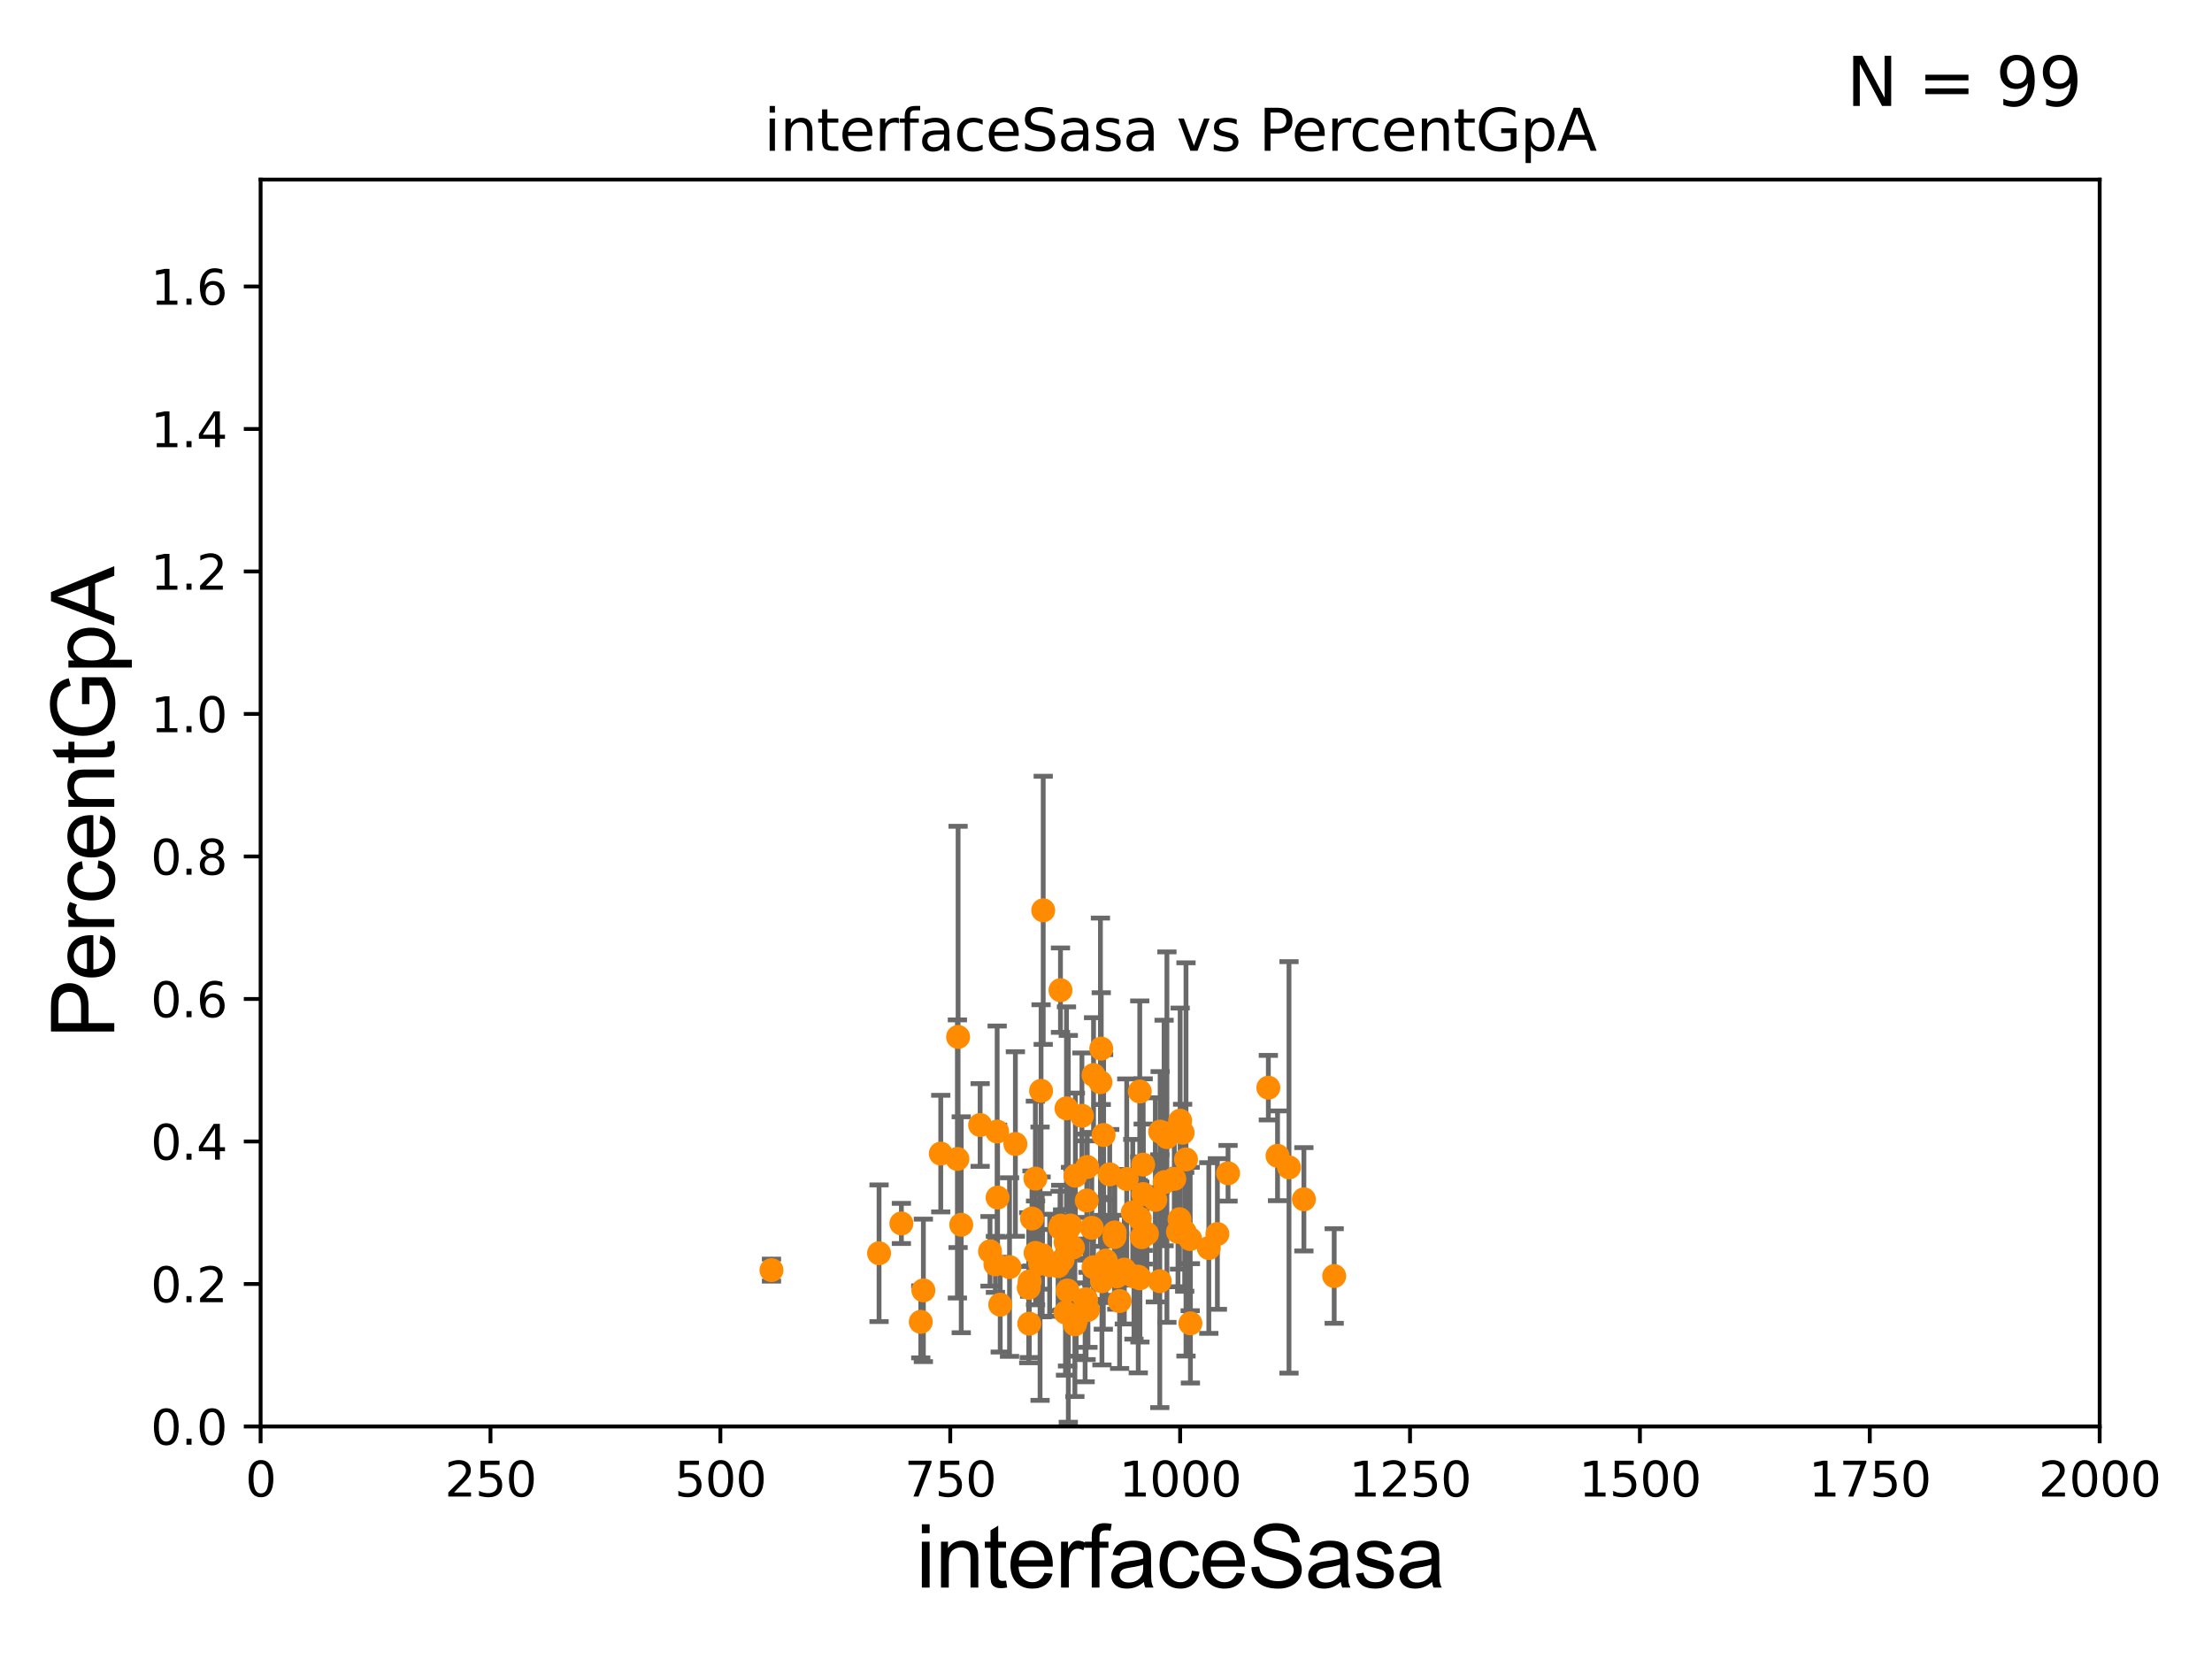 <?xml version="1.0" encoding="utf-8" standalone="no"?>
<!DOCTYPE svg PUBLIC "-//W3C//DTD SVG 1.1//EN"
  "http://www.w3.org/Graphics/SVG/1.1/DTD/svg11.dtd">
<svg xmlns:xlink="http://www.w3.org/1999/xlink" width="460.8pt" height="345.6pt" viewBox="0 0 460.8 345.6" xmlns="http://www.w3.org/2000/svg" version="1.1">
 <defs>
  <style type="text/css">*{stroke-linejoin: round; stroke-linecap: butt}</style>
 </defs>
 <g id="figure_1">
  <g id="patch_1">
   <path d="M 0 345.6 
L 460.8 345.6 
L 460.8 0 
L 0 0 
z
" style="fill: #ffffff"/>
  </g>
  <g id="axes_1">
   <g id="patch_2">
    <path d="M 54.29 297.16 
L 437.4 297.16 
L 437.4 37.411 
L 54.29 37.411 
z
" style="fill: #ffffff"/>
   </g>
   <g id="PathCollection_1">
    <defs>
     <path id="mb815589c95" d="M 0 1.118 
C 0.297 1.118 0.581 1 0.791 0.791 
C 1 0.581 1.118 0.297 1.118 0 
C 1.118 -0.297 1 -0.581 0.791 -0.791 
C 0.581 -1 0.297 -1.118 0 -1.118 
C -0.297 -1.118 -0.581 -1 -0.791 -0.791 
C -1 -0.581 -1.118 -0.297 -1.118 0 
C -1.118 0.297 -1 0.581 -0.791 0.791 
C -0.581 1 -0.297 1.118 0 1.118 
z
" style="stroke: #ff8c00"/>
    </defs>
    <g clip-path="url(#p3b5d013476)">
     <use xlink:href="#mb815589c95" x="225.387" y="232.437" style="fill: #ff8c00; stroke: #ff8c00"/>
     <use xlink:href="#mb815589c95" x="223.006" y="255.294" style="fill: #ff8c00; stroke: #ff8c00"/>
     <use xlink:href="#mb815589c95" x="216.664" y="263.249" style="fill: #ff8c00; stroke: #ff8c00"/>
     <use xlink:href="#mb815589c95" x="214.307" y="268.263" style="fill: #ff8c00; stroke: #ff8c00"/>
     <use xlink:href="#mb815589c95" x="226.644" y="272.869" style="fill: #ff8c00; stroke: #ff8c00"/>
     <use xlink:href="#mb815589c95" x="183.124" y="261.073" style="fill: #ff8c00; stroke: #ff8c00"/>
     <use xlink:href="#mb815589c95" x="229.842" y="263.409" style="fill: #ff8c00; stroke: #ff8c00"/>
     <use xlink:href="#mb815589c95" x="222.383" y="268.836" style="fill: #ff8c00; stroke: #ff8c00"/>
     <use xlink:href="#mb815589c95" x="221.355" y="262.46" style="fill: #ff8c00; stroke: #ff8c00"/>
     <use xlink:href="#mb815589c95" x="232.208" y="256.738" style="fill: #ff8c00; stroke: #ff8c00"/>
     <use xlink:href="#mb815589c95" x="187.775" y="254.865" style="fill: #ff8c00; stroke: #ff8c00"/>
     <use xlink:href="#mb815589c95" x="160.712" y="264.588" style="fill: #ff8c00; stroke: #ff8c00"/>
     <use xlink:href="#mb815589c95" x="237.47" y="266.287" style="fill: #ff8c00; stroke: #ff8c00"/>
     <use xlink:href="#mb815589c95" x="215.688" y="245.522" style="fill: #ff8c00; stroke: #ff8c00"/>
     <use xlink:href="#mb815589c95" x="214.493" y="266.934" style="fill: #ff8c00; stroke: #ff8c00"/>
     <use xlink:href="#mb815589c95" x="234.216" y="264.487" style="fill: #ff8c00; stroke: #ff8c00"/>
     <use xlink:href="#mb815589c95" x="223.918" y="275.887" style="fill: #ff8c00; stroke: #ff8c00"/>
     <use xlink:href="#mb815589c95" x="210.302" y="263.954" style="fill: #ff8c00; stroke: #ff8c00"/>
     <use xlink:href="#mb815589c95" x="221.964" y="273.424" style="fill: #ff8c00; stroke: #ff8c00"/>
     <use xlink:href="#mb815589c95" x="247.065" y="241.53" style="fill: #ff8c00; stroke: #ff8c00"/>
     <use xlink:href="#mb815589c95" x="227.801" y="263.982" style="fill: #ff8c00; stroke: #ff8c00"/>
     <use xlink:href="#mb815589c95" x="246.793" y="256.616" style="fill: #ff8c00; stroke: #ff8c00"/>
     <use xlink:href="#mb815589c95" x="195.977" y="240.315" style="fill: #ff8c00; stroke: #ff8c00"/>
     <use xlink:href="#mb815589c95" x="200.243" y="255.139" style="fill: #ff8c00; stroke: #ff8c00"/>
     <use xlink:href="#mb815589c95" x="229.906" y="236.438" style="fill: #ff8c00; stroke: #ff8c00"/>
     <use xlink:href="#mb815589c95" x="242.502" y="236.025" style="fill: #ff8c00; stroke: #ff8c00"/>
     <use xlink:href="#mb815589c95" x="229.239" y="225.439" style="fill: #ff8c00; stroke: #ff8c00"/>
     <use xlink:href="#mb815589c95" x="231.176" y="244.636" style="fill: #ff8c00; stroke: #ff8c00"/>
     <use xlink:href="#mb815589c95" x="251.818" y="259.987" style="fill: #ff8c00; stroke: #ff8c00"/>
     <use xlink:href="#mb815589c95" x="241.681" y="235.74" style="fill: #ff8c00; stroke: #ff8c00"/>
     <use xlink:href="#mb815589c95" x="206.239" y="260.669" style="fill: #ff8c00; stroke: #ff8c00"/>
     <use xlink:href="#mb815589c95" x="207.364" y="263.384" style="fill: #ff8c00; stroke: #ff8c00"/>
     <use xlink:href="#mb815589c95" x="241.606" y="266.894" style="fill: #ff8c00; stroke: #ff8c00"/>
     <use xlink:href="#mb815589c95" x="220.826" y="255.778" style="fill: #ff8c00; stroke: #ff8c00"/>
     <use xlink:href="#mb815589c95" x="224.182" y="274.886" style="fill: #ff8c00; stroke: #ff8c00"/>
     <use xlink:href="#mb815589c95" x="208.365" y="271.784" style="fill: #ff8c00; stroke: #ff8c00"/>
     <use xlink:href="#mb815589c95" x="207.816" y="249.472" style="fill: #ff8c00; stroke: #ff8c00"/>
     <use xlink:href="#mb815589c95" x="240.679" y="249.955" style="fill: #ff8c00; stroke: #ff8c00"/>
     <use xlink:href="#mb815589c95" x="226.395" y="250.087" style="fill: #ff8c00; stroke: #ff8c00"/>
     <use xlink:href="#mb815589c95" x="214.415" y="275.745" style="fill: #ff8c00; stroke: #ff8c00"/>
     <use xlink:href="#mb815589c95" x="226.5" y="243.11" style="fill: #ff8c00; stroke: #ff8c00"/>
     <use xlink:href="#mb815589c95" x="224.023" y="244.922" style="fill: #ff8c00; stroke: #ff8c00"/>
     <use xlink:href="#mb815589c95" x="227.44" y="255.774" style="fill: #ff8c00; stroke: #ff8c00"/>
     <use xlink:href="#mb815589c95" x="243.089" y="236.878" style="fill: #ff8c00; stroke: #ff8c00"/>
     <use xlink:href="#mb815589c95" x="233.237" y="271.027" style="fill: #ff8c00; stroke: #ff8c00"/>
     <use xlink:href="#mb815589c95" x="238.152" y="248.742" style="fill: #ff8c00; stroke: #ff8c00"/>
     <use xlink:href="#mb815589c95" x="229.411" y="218.441" style="fill: #ff8c00; stroke: #ff8c00"/>
     <use xlink:href="#mb815589c95" x="216.874" y="227.243" style="fill: #ff8c00; stroke: #ff8c00"/>
     <use xlink:href="#mb815589c95" x="220.916" y="206.27" style="fill: #ff8c00; stroke: #ff8c00"/>
     <use xlink:href="#mb815589c95" x="220.416" y="263.76" style="fill: #ff8c00; stroke: #ff8c00"/>
     <use xlink:href="#mb815589c95" x="191.813" y="275.363" style="fill: #ff8c00; stroke: #ff8c00"/>
     <use xlink:href="#mb815589c95" x="232.651" y="265.887" style="fill: #ff8c00; stroke: #ff8c00"/>
     <use xlink:href="#mb815589c95" x="277.938" y="265.816" style="fill: #ff8c00; stroke: #ff8c00"/>
     <use xlink:href="#mb815589c95" x="199.588" y="216.01" style="fill: #ff8c00; stroke: #ff8c00"/>
     <use xlink:href="#mb815589c95" x="237.855" y="257.728" style="fill: #ff8c00; stroke: #ff8c00"/>
     <use xlink:href="#mb815589c95" x="230.371" y="262.598" style="fill: #ff8c00; stroke: #ff8c00"/>
     <use xlink:href="#mb815589c95" x="238.144" y="242.612" style="fill: #ff8c00; stroke: #ff8c00"/>
     <use xlink:href="#mb815589c95" x="217.321" y="189.636" style="fill: #ff8c00; stroke: #ff8c00"/>
     <use xlink:href="#mb815589c95" x="245.393" y="256.614" style="fill: #ff8c00; stroke: #ff8c00"/>
     <use xlink:href="#mb815589c95" x="226.05" y="270.729" style="fill: #ff8c00; stroke: #ff8c00"/>
     <use xlink:href="#mb815589c95" x="245.713" y="253.982" style="fill: #ff8c00; stroke: #ff8c00"/>
     <use xlink:href="#mb815589c95" x="237.434" y="227.377" style="fill: #ff8c00; stroke: #ff8c00"/>
     <use xlink:href="#mb815589c95" x="253.605" y="257.063" style="fill: #ff8c00; stroke: #ff8c00"/>
     <use xlink:href="#mb815589c95" x="237.12" y="265.953" style="fill: #ff8c00; stroke: #ff8c00"/>
     <use xlink:href="#mb815589c95" x="236.227" y="265.912" style="fill: #ff8c00; stroke: #ff8c00"/>
     <use xlink:href="#mb815589c95" x="222.167" y="230.89" style="fill: #ff8c00; stroke: #ff8c00"/>
     <use xlink:href="#mb815589c95" x="214.982" y="253.837" style="fill: #ff8c00; stroke: #ff8c00"/>
     <use xlink:href="#mb815589c95" x="235.976" y="252.533" style="fill: #ff8c00; stroke: #ff8c00"/>
     <use xlink:href="#mb815589c95" x="215.727" y="261.002" style="fill: #ff8c00; stroke: #ff8c00"/>
     <use xlink:href="#mb815589c95" x="211.524" y="238.315" style="fill: #ff8c00; stroke: #ff8c00"/>
     <use xlink:href="#mb815589c95" x="271.626" y="249.835" style="fill: #ff8c00; stroke: #ff8c00"/>
     <use xlink:href="#mb815589c95" x="227.806" y="223.955" style="fill: #ff8c00; stroke: #ff8c00"/>
     <use xlink:href="#mb815589c95" x="246.36" y="235.96" style="fill: #ff8c00; stroke: #ff8c00"/>
     <use xlink:href="#mb815589c95" x="221.977" y="258.775" style="fill: #ff8c00; stroke: #ff8c00"/>
     <use xlink:href="#mb815589c95" x="217.173" y="262.338" style="fill: #ff8c00; stroke: #ff8c00"/>
     <use xlink:href="#mb815589c95" x="223.515" y="259.885" style="fill: #ff8c00; stroke: #ff8c00"/>
     <use xlink:href="#mb815589c95" x="266.135" y="240.773" style="fill: #ff8c00; stroke: #ff8c00"/>
     <use xlink:href="#mb815589c95" x="192.357" y="268.808" style="fill: #ff8c00; stroke: #ff8c00"/>
     <use xlink:href="#mb815589c95" x="217.119" y="261.479" style="fill: #ff8c00; stroke: #ff8c00"/>
     <use xlink:href="#mb815589c95" x="222.55" y="255.984" style="fill: #ff8c00; stroke: #ff8c00"/>
     <use xlink:href="#mb815589c95" x="234.721" y="245.606" style="fill: #ff8c00; stroke: #ff8c00"/>
     <use xlink:href="#mb815589c95" x="207.726" y="235.72" style="fill: #ff8c00; stroke: #ff8c00"/>
     <use xlink:href="#mb815589c95" x="268.523" y="243.188" style="fill: #ff8c00; stroke: #ff8c00"/>
     <use xlink:href="#mb815589c95" x="242.613" y="246.249" style="fill: #ff8c00; stroke: #ff8c00"/>
     <use xlink:href="#mb815589c95" x="237.438" y="253.857" style="fill: #ff8c00; stroke: #ff8c00"/>
     <use xlink:href="#mb815589c95" x="218.658" y="263.577" style="fill: #ff8c00; stroke: #ff8c00"/>
     <use xlink:href="#mb815589c95" x="245.847" y="233.459" style="fill: #ff8c00; stroke: #ff8c00"/>
     <use xlink:href="#mb815589c95" x="247.939" y="258.114" style="fill: #ff8c00; stroke: #ff8c00"/>
     <use xlink:href="#mb815589c95" x="238.922" y="257.004" style="fill: #ff8c00; stroke: #ff8c00"/>
     <use xlink:href="#mb815589c95" x="247.985" y="275.675" style="fill: #ff8c00; stroke: #ff8c00"/>
     <use xlink:href="#mb815589c95" x="229.553" y="266.898" style="fill: #ff8c00; stroke: #ff8c00"/>
     <use xlink:href="#mb815589c95" x="255.825" y="244.413" style="fill: #ff8c00; stroke: #ff8c00"/>
     <use xlink:href="#mb815589c95" x="264.219" y="226.582" style="fill: #ff8c00; stroke: #ff8c00"/>
     <use xlink:href="#mb815589c95" x="232.164" y="257.701" style="fill: #ff8c00; stroke: #ff8c00"/>
     <use xlink:href="#mb815589c95" x="204.18" y="234.357" style="fill: #ff8c00; stroke: #ff8c00"/>
     <use xlink:href="#mb815589c95" x="220.972" y="255.321" style="fill: #ff8c00; stroke: #ff8c00"/>
     <use xlink:href="#mb815589c95" x="244.629" y="245.58" style="fill: #ff8c00; stroke: #ff8c00"/>
     <use xlink:href="#mb815589c95" x="226.249" y="270.673" style="fill: #ff8c00; stroke: #ff8c00"/>
     <use xlink:href="#mb815589c95" x="199.443" y="241.432" style="fill: #ff8c00; stroke: #ff8c00"/>
    </g>
   </g>
   <g id="matplotlib.axis_1">
    <g id="xtick_1">
     <g id="line2d_1">
      <defs>
       <path id="m5936c29a36" d="M 0 0 
L 0 3.5 
" style="stroke: #000000; stroke-width: 0.8"/>
      </defs>
      <g>
       <use xlink:href="#m5936c29a36" x="54.29" y="297.16" style="stroke: #000000; stroke-width: 0.8"/>
      </g>
     </g>
     <g id="text_1">
      <!-- 0 -->
      <g transform="translate(51.109 311.758)scale(0.1 -0.1)">
       <defs>
        <path id="DejaVuSans-30" d="M 2034 4250 
Q 1547 4250 1301 3770 
Q 1056 3291 1056 2328 
Q 1056 1369 1301 889 
Q 1547 409 2034 409 
Q 2525 409 2770 889 
Q 3016 1369 3016 2328 
Q 3016 3291 2770 3770 
Q 2525 4250 2034 4250 
z
M 2034 4750 
Q 2819 4750 3233 4129 
Q 3647 3509 3647 2328 
Q 3647 1150 3233 529 
Q 2819 -91 2034 -91 
Q 1250 -91 836 529 
Q 422 1150 422 2328 
Q 422 3509 836 4129 
Q 1250 4750 2034 4750 
z
" transform="scale(0.016)"/>
       </defs>
       <use xlink:href="#DejaVuSans-30"/>
      </g>
     </g>
    </g>
    <g id="xtick_2">
     <g id="line2d_2">
      <g>
       <use xlink:href="#m5936c29a36" x="102.179" y="297.16" style="stroke: #000000; stroke-width: 0.8"/>
      </g>
     </g>
     <g id="text_2">
      <!-- 250 -->
      <g transform="translate(92.635 311.758)scale(0.1 -0.1)">
       <defs>
        <path id="DejaVuSans-32" d="M 1228 531 
L 3431 531 
L 3431 0 
L 469 0 
L 469 531 
Q 828 903 1448 1529 
Q 2069 2156 2228 2338 
Q 2531 2678 2651 2914 
Q 2772 3150 2772 3378 
Q 2772 3750 2511 3984 
Q 2250 4219 1831 4219 
Q 1534 4219 1204 4116 
Q 875 4013 500 3803 
L 500 4441 
Q 881 4594 1212 4672 
Q 1544 4750 1819 4750 
Q 2544 4750 2975 4387 
Q 3406 4025 3406 3419 
Q 3406 3131 3298 2873 
Q 3191 2616 2906 2266 
Q 2828 2175 2409 1742 
Q 1991 1309 1228 531 
z
" transform="scale(0.016)"/>
        <path id="DejaVuSans-35" d="M 691 4666 
L 3169 4666 
L 3169 4134 
L 1269 4134 
L 1269 2991 
Q 1406 3038 1543 3061 
Q 1681 3084 1819 3084 
Q 2600 3084 3056 2656 
Q 3513 2228 3513 1497 
Q 3513 744 3044 326 
Q 2575 -91 1722 -91 
Q 1428 -91 1123 -41 
Q 819 9 494 109 
L 494 744 
Q 775 591 1075 516 
Q 1375 441 1709 441 
Q 2250 441 2565 725 
Q 2881 1009 2881 1497 
Q 2881 1984 2565 2268 
Q 2250 2553 1709 2553 
Q 1456 2553 1204 2497 
Q 953 2441 691 2322 
L 691 4666 
z
" transform="scale(0.016)"/>
       </defs>
       <use xlink:href="#DejaVuSans-32"/>
       <use xlink:href="#DejaVuSans-35" x="63.623"/>
       <use xlink:href="#DejaVuSans-30" x="127.246"/>
      </g>
     </g>
    </g>
    <g id="xtick_3">
     <g id="line2d_3">
      <g>
       <use xlink:href="#m5936c29a36" x="150.067" y="297.16" style="stroke: #000000; stroke-width: 0.8"/>
      </g>
     </g>
     <g id="text_3">
      <!-- 500 -->
      <g transform="translate(140.524 311.758)scale(0.1 -0.1)">
       <use xlink:href="#DejaVuSans-35"/>
       <use xlink:href="#DejaVuSans-30" x="63.623"/>
       <use xlink:href="#DejaVuSans-30" x="127.246"/>
      </g>
     </g>
    </g>
    <g id="xtick_4">
     <g id="line2d_4">
      <g>
       <use xlink:href="#m5936c29a36" x="197.956" y="297.16" style="stroke: #000000; stroke-width: 0.8"/>
      </g>
     </g>
     <g id="text_4">
      <!-- 750 -->
      <g transform="translate(188.412 311.758)scale(0.1 -0.1)">
       <defs>
        <path id="DejaVuSans-37" d="M 525 4666 
L 3525 4666 
L 3525 4397 
L 1831 0 
L 1172 0 
L 2766 4134 
L 525 4134 
L 525 4666 
z
" transform="scale(0.016)"/>
       </defs>
       <use xlink:href="#DejaVuSans-37"/>
       <use xlink:href="#DejaVuSans-35" x="63.623"/>
       <use xlink:href="#DejaVuSans-30" x="127.246"/>
      </g>
     </g>
    </g>
    <g id="xtick_5">
     <g id="line2d_5">
      <g>
       <use xlink:href="#m5936c29a36" x="245.845" y="297.16" style="stroke: #000000; stroke-width: 0.8"/>
      </g>
     </g>
     <g id="text_5">
      <!-- 1000 -->
      <g transform="translate(233.12 311.758)scale(0.1 -0.1)">
       <defs>
        <path id="DejaVuSans-31" d="M 794 531 
L 1825 531 
L 1825 4091 
L 703 3866 
L 703 4441 
L 1819 4666 
L 2450 4666 
L 2450 531 
L 3481 531 
L 3481 0 
L 794 0 
L 794 531 
z
" transform="scale(0.016)"/>
       </defs>
       <use xlink:href="#DejaVuSans-31"/>
       <use xlink:href="#DejaVuSans-30" x="63.623"/>
       <use xlink:href="#DejaVuSans-30" x="127.246"/>
       <use xlink:href="#DejaVuSans-30" x="190.869"/>
      </g>
     </g>
    </g>
    <g id="xtick_6">
     <g id="line2d_6">
      <g>
       <use xlink:href="#m5936c29a36" x="293.734" y="297.16" style="stroke: #000000; stroke-width: 0.8"/>
      </g>
     </g>
     <g id="text_6">
      <!-- 1250 -->
      <g transform="translate(281.009 311.758)scale(0.1 -0.1)">
       <use xlink:href="#DejaVuSans-31"/>
       <use xlink:href="#DejaVuSans-32" x="63.623"/>
       <use xlink:href="#DejaVuSans-35" x="127.246"/>
       <use xlink:href="#DejaVuSans-30" x="190.869"/>
      </g>
     </g>
    </g>
    <g id="xtick_7">
     <g id="line2d_7">
      <g>
       <use xlink:href="#m5936c29a36" x="341.623" y="297.16" style="stroke: #000000; stroke-width: 0.8"/>
      </g>
     </g>
     <g id="text_7">
      <!-- 1500 -->
      <g transform="translate(328.897 311.758)scale(0.1 -0.1)">
       <use xlink:href="#DejaVuSans-31"/>
       <use xlink:href="#DejaVuSans-35" x="63.623"/>
       <use xlink:href="#DejaVuSans-30" x="127.246"/>
       <use xlink:href="#DejaVuSans-30" x="190.869"/>
      </g>
     </g>
    </g>
    <g id="xtick_8">
     <g id="line2d_8">
      <g>
       <use xlink:href="#m5936c29a36" x="389.511" y="297.16" style="stroke: #000000; stroke-width: 0.8"/>
      </g>
     </g>
     <g id="text_8">
      <!-- 1750 -->
      <g transform="translate(376.786 311.758)scale(0.1 -0.1)">
       <use xlink:href="#DejaVuSans-31"/>
       <use xlink:href="#DejaVuSans-37" x="63.623"/>
       <use xlink:href="#DejaVuSans-35" x="127.246"/>
       <use xlink:href="#DejaVuSans-30" x="190.869"/>
      </g>
     </g>
    </g>
    <g id="xtick_9">
     <g id="line2d_9">
      <g>
       <use xlink:href="#m5936c29a36" x="437.4" y="297.16" style="stroke: #000000; stroke-width: 0.8"/>
      </g>
     </g>
     <g id="text_9">
      <!-- 2000 -->
      <g transform="translate(424.675 311.758)scale(0.1 -0.1)">
       <use xlink:href="#DejaVuSans-32"/>
       <use xlink:href="#DejaVuSans-30" x="63.623"/>
       <use xlink:href="#DejaVuSans-30" x="127.246"/>
       <use xlink:href="#DejaVuSans-30" x="190.869"/>
      </g>
     </g>
    </g>
    <g id="text_10">
     <!-- interfaceSasa -->
     <g transform="translate(190.816 330.722)scale(0.18 -0.18)">
      <defs>
       <path id="ArialMT-69" d="M 425 3934 
L 425 4581 
L 988 4581 
L 988 3934 
L 425 3934 
z
M 425 0 
L 425 3319 
L 988 3319 
L 988 0 
L 425 0 
z
" transform="scale(0.016)"/>
       <path id="ArialMT-6e" d="M 422 0 
L 422 3319 
L 928 3319 
L 928 2847 
Q 1294 3394 1984 3394 
Q 2284 3394 2536 3286 
Q 2788 3178 2913 3003 
Q 3038 2828 3088 2588 
Q 3119 2431 3119 2041 
L 3119 0 
L 2556 0 
L 2556 2019 
Q 2556 2363 2490 2533 
Q 2425 2703 2258 2804 
Q 2091 2906 1866 2906 
Q 1506 2906 1245 2678 
Q 984 2450 984 1813 
L 984 0 
L 422 0 
z
" transform="scale(0.016)"/>
       <path id="ArialMT-74" d="M 1650 503 
L 1731 6 
Q 1494 -44 1306 -44 
Q 1000 -44 831 53 
Q 663 150 594 308 
Q 525 466 525 972 
L 525 2881 
L 113 2881 
L 113 3319 
L 525 3319 
L 525 4141 
L 1084 4478 
L 1084 3319 
L 1650 3319 
L 1650 2881 
L 1084 2881 
L 1084 941 
Q 1084 700 1114 631 
Q 1144 563 1211 522 
Q 1278 481 1403 481 
Q 1497 481 1650 503 
z
" transform="scale(0.016)"/>
       <path id="ArialMT-65" d="M 2694 1069 
L 3275 997 
Q 3138 488 2766 206 
Q 2394 -75 1816 -75 
Q 1088 -75 661 373 
Q 234 822 234 1631 
Q 234 2469 665 2931 
Q 1097 3394 1784 3394 
Q 2450 3394 2872 2941 
Q 3294 2488 3294 1666 
Q 3294 1616 3291 1516 
L 816 1516 
Q 847 969 1125 678 
Q 1403 388 1819 388 
Q 2128 388 2347 550 
Q 2566 713 2694 1069 
z
M 847 1978 
L 2700 1978 
Q 2663 2397 2488 2606 
Q 2219 2931 1791 2931 
Q 1403 2931 1139 2672 
Q 875 2413 847 1978 
z
" transform="scale(0.016)"/>
       <path id="ArialMT-72" d="M 416 0 
L 416 3319 
L 922 3319 
L 922 2816 
Q 1116 3169 1280 3281 
Q 1444 3394 1641 3394 
Q 1925 3394 2219 3213 
L 2025 2691 
Q 1819 2813 1613 2813 
Q 1428 2813 1281 2702 
Q 1134 2591 1072 2394 
Q 978 2094 978 1738 
L 978 0 
L 416 0 
z
" transform="scale(0.016)"/>
       <path id="ArialMT-66" d="M 556 0 
L 556 2881 
L 59 2881 
L 59 3319 
L 556 3319 
L 556 3672 
Q 556 4006 616 4169 
Q 697 4388 901 4523 
Q 1106 4659 1475 4659 
Q 1713 4659 2000 4603 
L 1916 4113 
Q 1741 4144 1584 4144 
Q 1328 4144 1222 4034 
Q 1116 3925 1116 3625 
L 1116 3319 
L 1763 3319 
L 1763 2881 
L 1116 2881 
L 1116 0 
L 556 0 
z
" transform="scale(0.016)"/>
       <path id="ArialMT-61" d="M 2588 409 
Q 2275 144 1986 34 
Q 1697 -75 1366 -75 
Q 819 -75 525 192 
Q 231 459 231 875 
Q 231 1119 342 1320 
Q 453 1522 633 1644 
Q 813 1766 1038 1828 
Q 1203 1872 1538 1913 
Q 2219 1994 2541 2106 
Q 2544 2222 2544 2253 
Q 2544 2597 2384 2738 
Q 2169 2928 1744 2928 
Q 1347 2928 1158 2789 
Q 969 2650 878 2297 
L 328 2372 
Q 403 2725 575 2942 
Q 747 3159 1072 3276 
Q 1397 3394 1825 3394 
Q 2250 3394 2515 3294 
Q 2781 3194 2906 3042 
Q 3031 2891 3081 2659 
Q 3109 2516 3109 2141 
L 3109 1391 
Q 3109 606 3145 398 
Q 3181 191 3288 0 
L 2700 0 
Q 2613 175 2588 409 
z
M 2541 1666 
Q 2234 1541 1622 1453 
Q 1275 1403 1131 1340 
Q 988 1278 909 1158 
Q 831 1038 831 891 
Q 831 666 1001 516 
Q 1172 366 1500 366 
Q 1825 366 2078 508 
Q 2331 650 2450 897 
Q 2541 1088 2541 1459 
L 2541 1666 
z
" transform="scale(0.016)"/>
       <path id="ArialMT-63" d="M 2588 1216 
L 3141 1144 
Q 3050 572 2676 248 
Q 2303 -75 1759 -75 
Q 1078 -75 664 370 
Q 250 816 250 1647 
Q 250 2184 428 2587 
Q 606 2991 970 3192 
Q 1334 3394 1763 3394 
Q 2303 3394 2647 3120 
Q 2991 2847 3088 2344 
L 2541 2259 
Q 2463 2594 2264 2762 
Q 2066 2931 1784 2931 
Q 1359 2931 1093 2626 
Q 828 2322 828 1663 
Q 828 994 1084 691 
Q 1341 388 1753 388 
Q 2084 388 2306 591 
Q 2528 794 2588 1216 
z
" transform="scale(0.016)"/>
       <path id="ArialMT-53" d="M 288 1472 
L 859 1522 
Q 900 1178 1048 958 
Q 1197 738 1509 602 
Q 1822 466 2213 466 
Q 2559 466 2825 569 
Q 3091 672 3220 851 
Q 3350 1031 3350 1244 
Q 3350 1459 3225 1620 
Q 3100 1781 2813 1891 
Q 2628 1963 1997 2114 
Q 1366 2266 1113 2400 
Q 784 2572 623 2826 
Q 463 3081 463 3397 
Q 463 3744 659 4045 
Q 856 4347 1234 4503 
Q 1613 4659 2075 4659 
Q 2584 4659 2973 4495 
Q 3363 4331 3572 4012 
Q 3781 3694 3797 3291 
L 3216 3247 
Q 3169 3681 2898 3903 
Q 2628 4125 2100 4125 
Q 1550 4125 1298 3923 
Q 1047 3722 1047 3438 
Q 1047 3191 1225 3031 
Q 1400 2872 2139 2705 
Q 2878 2538 3153 2413 
Q 3553 2228 3743 1945 
Q 3934 1663 3934 1294 
Q 3934 928 3725 604 
Q 3516 281 3123 101 
Q 2731 -78 2241 -78 
Q 1619 -78 1198 103 
Q 778 284 539 648 
Q 300 1013 288 1472 
z
" transform="scale(0.016)"/>
       <path id="ArialMT-73" d="M 197 991 
L 753 1078 
Q 800 744 1014 566 
Q 1228 388 1613 388 
Q 2000 388 2187 545 
Q 2375 703 2375 916 
Q 2375 1106 2209 1216 
Q 2094 1291 1634 1406 
Q 1016 1563 777 1677 
Q 538 1791 414 1992 
Q 291 2194 291 2438 
Q 291 2659 392 2848 
Q 494 3038 669 3163 
Q 800 3259 1026 3326 
Q 1253 3394 1513 3394 
Q 1903 3394 2198 3281 
Q 2494 3169 2634 2976 
Q 2775 2784 2828 2463 
L 2278 2388 
Q 2241 2644 2061 2787 
Q 1881 2931 1553 2931 
Q 1166 2931 1000 2803 
Q 834 2675 834 2503 
Q 834 2394 903 2306 
Q 972 2216 1119 2156 
Q 1203 2125 1616 2013 
Q 2213 1853 2448 1751 
Q 2684 1650 2818 1456 
Q 2953 1263 2953 975 
Q 2953 694 2789 445 
Q 2625 197 2315 61 
Q 2006 -75 1616 -75 
Q 969 -75 630 194 
Q 291 463 197 991 
z
" transform="scale(0.016)"/>
      </defs>
      <use xlink:href="#ArialMT-69"/>
      <use xlink:href="#ArialMT-6e" x="22.217"/>
      <use xlink:href="#ArialMT-74" x="77.832"/>
      <use xlink:href="#ArialMT-65" x="105.615"/>
      <use xlink:href="#ArialMT-72" x="161.23"/>
      <use xlink:href="#ArialMT-66" x="194.531"/>
      <use xlink:href="#ArialMT-61" x="222.314"/>
      <use xlink:href="#ArialMT-63" x="277.93"/>
      <use xlink:href="#ArialMT-65" x="327.93"/>
      <use xlink:href="#ArialMT-53" x="383.545"/>
      <use xlink:href="#ArialMT-61" x="450.244"/>
      <use xlink:href="#ArialMT-73" x="505.859"/>
      <use xlink:href="#ArialMT-61" x="555.859"/>
     </g>
    </g>
   </g>
   <g id="matplotlib.axis_2">
    <g id="ytick_1">
     <g id="line2d_10">
      <defs>
       <path id="m88784596f6" d="M 0 0 
L -3.5 0 
" style="stroke: #000000; stroke-width: 0.8"/>
      </defs>
      <g>
       <use xlink:href="#m88784596f6" x="54.29" y="297.16" style="stroke: #000000; stroke-width: 0.8"/>
      </g>
     </g>
     <g id="text_11">
      <!-- 0.0 -->
      <g transform="translate(31.387 300.959)scale(0.1 -0.1)">
       <defs>
        <path id="DejaVuSans-2e" d="M 684 794 
L 1344 794 
L 1344 0 
L 684 0 
L 684 794 
z
" transform="scale(0.016)"/>
       </defs>
       <use xlink:href="#DejaVuSans-30"/>
       <use xlink:href="#DejaVuSans-2e" x="63.623"/>
       <use xlink:href="#DejaVuSans-30" x="95.41"/>
      </g>
     </g>
    </g>
    <g id="ytick_2">
     <g id="line2d_11">
      <g>
       <use xlink:href="#m88784596f6" x="54.29" y="267.474" style="stroke: #000000; stroke-width: 0.8"/>
      </g>
     </g>
     <g id="text_12">
      <!-- 0.2 -->
      <g transform="translate(31.387 271.274)scale(0.1 -0.1)">
       <use xlink:href="#DejaVuSans-30"/>
       <use xlink:href="#DejaVuSans-2e" x="63.623"/>
       <use xlink:href="#DejaVuSans-32" x="95.41"/>
      </g>
     </g>
    </g>
    <g id="ytick_3">
     <g id="line2d_12">
      <g>
       <use xlink:href="#m88784596f6" x="54.29" y="237.789" style="stroke: #000000; stroke-width: 0.8"/>
      </g>
     </g>
     <g id="text_13">
      <!-- 0.4 -->
      <g transform="translate(31.387 241.588)scale(0.1 -0.1)">
       <defs>
        <path id="DejaVuSans-34" d="M 2419 4116 
L 825 1625 
L 2419 1625 
L 2419 4116 
z
M 2253 4666 
L 3047 4666 
L 3047 1625 
L 3713 1625 
L 3713 1100 
L 3047 1100 
L 3047 0 
L 2419 0 
L 2419 1100 
L 313 1100 
L 313 1709 
L 2253 4666 
z
" transform="scale(0.016)"/>
       </defs>
       <use xlink:href="#DejaVuSans-30"/>
       <use xlink:href="#DejaVuSans-2e" x="63.623"/>
       <use xlink:href="#DejaVuSans-34" x="95.41"/>
      </g>
     </g>
    </g>
    <g id="ytick_4">
     <g id="line2d_13">
      <g>
       <use xlink:href="#m88784596f6" x="54.29" y="208.103" style="stroke: #000000; stroke-width: 0.8"/>
      </g>
     </g>
     <g id="text_14">
      <!-- 0.6 -->
      <g transform="translate(31.387 211.902)scale(0.1 -0.1)">
       <defs>
        <path id="DejaVuSans-36" d="M 2113 2584 
Q 1688 2584 1439 2293 
Q 1191 2003 1191 1497 
Q 1191 994 1439 701 
Q 1688 409 2113 409 
Q 2538 409 2786 701 
Q 3034 994 3034 1497 
Q 3034 2003 2786 2293 
Q 2538 2584 2113 2584 
z
M 3366 4563 
L 3366 3988 
Q 3128 4100 2886 4159 
Q 2644 4219 2406 4219 
Q 1781 4219 1451 3797 
Q 1122 3375 1075 2522 
Q 1259 2794 1537 2939 
Q 1816 3084 2150 3084 
Q 2853 3084 3261 2657 
Q 3669 2231 3669 1497 
Q 3669 778 3244 343 
Q 2819 -91 2113 -91 
Q 1303 -91 875 529 
Q 447 1150 447 2328 
Q 447 3434 972 4092 
Q 1497 4750 2381 4750 
Q 2619 4750 2861 4703 
Q 3103 4656 3366 4563 
z
" transform="scale(0.016)"/>
       </defs>
       <use xlink:href="#DejaVuSans-30"/>
       <use xlink:href="#DejaVuSans-2e" x="63.623"/>
       <use xlink:href="#DejaVuSans-36" x="95.41"/>
      </g>
     </g>
    </g>
    <g id="ytick_5">
     <g id="line2d_14">
      <g>
       <use xlink:href="#m88784596f6" x="54.29" y="178.418" style="stroke: #000000; stroke-width: 0.8"/>
      </g>
     </g>
     <g id="text_15">
      <!-- 0.8 -->
      <g transform="translate(31.387 182.217)scale(0.1 -0.1)">
       <defs>
        <path id="DejaVuSans-38" d="M 2034 2216 
Q 1584 2216 1326 1975 
Q 1069 1734 1069 1313 
Q 1069 891 1326 650 
Q 1584 409 2034 409 
Q 2484 409 2743 651 
Q 3003 894 3003 1313 
Q 3003 1734 2745 1975 
Q 2488 2216 2034 2216 
z
M 1403 2484 
Q 997 2584 770 2862 
Q 544 3141 544 3541 
Q 544 4100 942 4425 
Q 1341 4750 2034 4750 
Q 2731 4750 3128 4425 
Q 3525 4100 3525 3541 
Q 3525 3141 3298 2862 
Q 3072 2584 2669 2484 
Q 3125 2378 3379 2068 
Q 3634 1759 3634 1313 
Q 3634 634 3220 271 
Q 2806 -91 2034 -91 
Q 1263 -91 848 271 
Q 434 634 434 1313 
Q 434 1759 690 2068 
Q 947 2378 1403 2484 
z
M 1172 3481 
Q 1172 3119 1398 2916 
Q 1625 2713 2034 2713 
Q 2441 2713 2670 2916 
Q 2900 3119 2900 3481 
Q 2900 3844 2670 4047 
Q 2441 4250 2034 4250 
Q 1625 4250 1398 4047 
Q 1172 3844 1172 3481 
z
" transform="scale(0.016)"/>
       </defs>
       <use xlink:href="#DejaVuSans-30"/>
       <use xlink:href="#DejaVuSans-2e" x="63.623"/>
       <use xlink:href="#DejaVuSans-38" x="95.41"/>
      </g>
     </g>
    </g>
    <g id="ytick_6">
     <g id="line2d_15">
      <g>
       <use xlink:href="#m88784596f6" x="54.29" y="148.732" style="stroke: #000000; stroke-width: 0.8"/>
      </g>
     </g>
     <g id="text_16">
      <!-- 1.0 -->
      <g transform="translate(31.387 152.531)scale(0.1 -0.1)">
       <use xlink:href="#DejaVuSans-31"/>
       <use xlink:href="#DejaVuSans-2e" x="63.623"/>
       <use xlink:href="#DejaVuSans-30" x="95.41"/>
      </g>
     </g>
    </g>
    <g id="ytick_7">
     <g id="line2d_16">
      <g>
       <use xlink:href="#m88784596f6" x="54.29" y="119.047" style="stroke: #000000; stroke-width: 0.8"/>
      </g>
     </g>
     <g id="text_17">
      <!-- 1.2 -->
      <g transform="translate(31.387 122.846)scale(0.1 -0.1)">
       <use xlink:href="#DejaVuSans-31"/>
       <use xlink:href="#DejaVuSans-2e" x="63.623"/>
       <use xlink:href="#DejaVuSans-32" x="95.41"/>
      </g>
     </g>
    </g>
    <g id="ytick_8">
     <g id="line2d_17">
      <g>
       <use xlink:href="#m88784596f6" x="54.29" y="89.361" style="stroke: #000000; stroke-width: 0.8"/>
      </g>
     </g>
     <g id="text_18">
      <!-- 1.4 -->
      <g transform="translate(31.387 93.16)scale(0.1 -0.1)">
       <use xlink:href="#DejaVuSans-31"/>
       <use xlink:href="#DejaVuSans-2e" x="63.623"/>
       <use xlink:href="#DejaVuSans-34" x="95.41"/>
      </g>
     </g>
    </g>
    <g id="ytick_9">
     <g id="line2d_18">
      <g>
       <use xlink:href="#m88784596f6" x="54.29" y="59.675" style="stroke: #000000; stroke-width: 0.8"/>
      </g>
     </g>
     <g id="text_19">
      <!-- 1.6 -->
      <g transform="translate(31.387 63.475)scale(0.1 -0.1)">
       <use xlink:href="#DejaVuSans-31"/>
       <use xlink:href="#DejaVuSans-2e" x="63.623"/>
       <use xlink:href="#DejaVuSans-36" x="95.41"/>
      </g>
     </g>
    </g>
    <g id="text_20">
     <!-- PercentGpA -->
     <g transform="translate(23.809 216.309)rotate(-90)scale(0.18 -0.18)">
      <defs>
       <path id="ArialMT-50" d="M 494 0 
L 494 4581 
L 2222 4581 
Q 2678 4581 2919 4538 
Q 3256 4481 3484 4323 
Q 3713 4166 3852 3881 
Q 3991 3597 3991 3256 
Q 3991 2672 3619 2267 
Q 3247 1863 2275 1863 
L 1100 1863 
L 1100 0 
L 494 0 
z
M 1100 2403 
L 2284 2403 
Q 2872 2403 3119 2622 
Q 3366 2841 3366 3238 
Q 3366 3525 3220 3729 
Q 3075 3934 2838 4000 
Q 2684 4041 2272 4041 
L 1100 4041 
L 1100 2403 
z
" transform="scale(0.016)"/>
       <path id="ArialMT-47" d="M 2638 1797 
L 2638 2334 
L 4578 2338 
L 4578 638 
Q 4131 281 3656 101 
Q 3181 -78 2681 -78 
Q 2006 -78 1454 211 
Q 903 500 622 1047 
Q 341 1594 341 2269 
Q 341 2938 620 3517 
Q 900 4097 1425 4378 
Q 1950 4659 2634 4659 
Q 3131 4659 3532 4498 
Q 3934 4338 4162 4050 
Q 4391 3763 4509 3300 
L 3963 3150 
Q 3859 3500 3706 3700 
Q 3553 3900 3268 4020 
Q 2984 4141 2638 4141 
Q 2222 4141 1919 4014 
Q 1616 3888 1430 3681 
Q 1244 3475 1141 3228 
Q 966 2803 966 2306 
Q 966 1694 1177 1281 
Q 1388 869 1791 669 
Q 2194 469 2647 469 
Q 3041 469 3416 620 
Q 3791 772 3984 944 
L 3984 1797 
L 2638 1797 
z
" transform="scale(0.016)"/>
       <path id="ArialMT-70" d="M 422 -1272 
L 422 3319 
L 934 3319 
L 934 2888 
Q 1116 3141 1344 3267 
Q 1572 3394 1897 3394 
Q 2322 3394 2647 3175 
Q 2972 2956 3137 2557 
Q 3303 2159 3303 1684 
Q 3303 1175 3120 767 
Q 2938 359 2589 142 
Q 2241 -75 1856 -75 
Q 1575 -75 1351 44 
Q 1128 163 984 344 
L 984 -1272 
L 422 -1272 
z
M 931 1641 
Q 931 1000 1190 694 
Q 1450 388 1819 388 
Q 2194 388 2461 705 
Q 2728 1022 2728 1688 
Q 2728 2322 2467 2637 
Q 2206 2953 1844 2953 
Q 1484 2953 1207 2617 
Q 931 2281 931 1641 
z
" transform="scale(0.016)"/>
       <path id="ArialMT-41" d="M -9 0 
L 1750 4581 
L 2403 4581 
L 4278 0 
L 3588 0 
L 3053 1388 
L 1138 1388 
L 634 0 
L -9 0 
z
M 1313 1881 
L 2866 1881 
L 2388 3150 
Q 2169 3728 2063 4100 
Q 1975 3659 1816 3225 
L 1313 1881 
z
" transform="scale(0.016)"/>
      </defs>
      <use xlink:href="#ArialMT-50"/>
      <use xlink:href="#ArialMT-65" x="66.699"/>
      <use xlink:href="#ArialMT-72" x="122.314"/>
      <use xlink:href="#ArialMT-63" x="155.615"/>
      <use xlink:href="#ArialMT-65" x="205.615"/>
      <use xlink:href="#ArialMT-6e" x="261.23"/>
      <use xlink:href="#ArialMT-74" x="316.846"/>
      <use xlink:href="#ArialMT-47" x="344.629"/>
      <use xlink:href="#ArialMT-70" x="422.412"/>
      <use xlink:href="#ArialMT-41" x="478.027"/>
     </g>
    </g>
   </g>
   <g id="LineCollection_1">
    <path d="M 225.387 245.526 
L 225.387 219.349 
" clip-path="url(#p3b5d013476)" style="fill: none; stroke: #696969"/>
    <path d="M 223.006 267.418 
L 223.006 243.17 
" clip-path="url(#p3b5d013476)" style="fill: none; stroke: #696969"/>
    <path d="M 216.664 291.719 
L 216.664 234.778 
" clip-path="url(#p3b5d013476)" style="fill: none; stroke: #696969"/>
    <path d="M 214.307 283.899 
L 214.307 252.626 
" clip-path="url(#p3b5d013476)" style="fill: none; stroke: #696969"/>
    <path d="M 226.644 280.677 
L 226.644 265.062 
" clip-path="url(#p3b5d013476)" style="fill: none; stroke: #696969"/>
    <path d="M 183.124 275.305 
L 183.124 246.84 
" clip-path="url(#p3b5d013476)" style="fill: none; stroke: #696969"/>
    <path d="M 229.842 276.896 
L 229.842 249.921 
" clip-path="url(#p3b5d013476)" style="fill: none; stroke: #696969"/>
    <path d="M 222.383 284.566 
L 222.383 253.107 
" clip-path="url(#p3b5d013476)" style="fill: none; stroke: #696969"/>
    <path d="M 221.355 272.884 
L 221.355 252.036 
" clip-path="url(#p3b5d013476)" style="fill: none; stroke: #696969"/>
    <path d="M 232.208 269.855 
L 232.208 243.621 
" clip-path="url(#p3b5d013476)" style="fill: none; stroke: #696969"/>
    <path d="M 187.775 259.047 
L 187.775 250.682 
" clip-path="url(#p3b5d013476)" style="fill: none; stroke: #696969"/>
    <path d="M 160.712 266.882 
L 160.712 262.294 
" clip-path="url(#p3b5d013476)" style="fill: none; stroke: #696969"/>
    <path d="M 237.47 279.572 
L 237.47 253.001 
" clip-path="url(#p3b5d013476)" style="fill: none; stroke: #696969"/>
    <path d="M 215.688 261.651 
L 215.688 229.393 
" clip-path="url(#p3b5d013476)" style="fill: none; stroke: #696969"/>
    <path d="M 214.493 270.03 
L 214.493 263.838 
" clip-path="url(#p3b5d013476)" style="fill: none; stroke: #696969"/>
    <path d="M 234.216 275.809 
L 234.216 253.164 
" clip-path="url(#p3b5d013476)" style="fill: none; stroke: #696969"/>
    <path d="M 223.918 290.925 
L 223.918 260.85 
" clip-path="url(#p3b5d013476)" style="fill: none; stroke: #696969"/>
    <path d="M 210.302 282.554 
L 210.302 245.353 
" clip-path="url(#p3b5d013476)" style="fill: none; stroke: #696969"/>
    <path d="M 221.964 286.472 
L 221.964 260.376 
" clip-path="url(#p3b5d013476)" style="fill: none; stroke: #696969"/>
    <path d="M 247.065 282.49 
L 247.065 200.57 
" clip-path="url(#p3b5d013476)" style="fill: none; stroke: #696969"/>
    <path d="M 227.801 271.523 
L 227.801 256.442 
" clip-path="url(#p3b5d013476)" style="fill: none; stroke: #696969"/>
    <path d="M 246.793 268.996 
L 246.793 244.236 
" clip-path="url(#p3b5d013476)" style="fill: none; stroke: #696969"/>
    <path d="M 195.977 252.463 
L 195.977 228.166 
" clip-path="url(#p3b5d013476)" style="fill: none; stroke: #696969"/>
    <path d="M 200.243 277.63 
L 200.243 232.649 
" clip-path="url(#p3b5d013476)" style="fill: none; stroke: #696969"/>
    <path d="M 229.906 253.179 
L 229.906 219.697 
" clip-path="url(#p3b5d013476)" style="fill: none; stroke: #696969"/>
    <path d="M 242.502 259.52 
L 242.502 212.53 
" clip-path="url(#p3b5d013476)" style="fill: none; stroke: #696969"/>
    <path d="M 229.239 259.627 
L 229.239 191.251 
" clip-path="url(#p3b5d013476)" style="fill: none; stroke: #696969"/>
    <path d="M 231.176 253.98 
L 231.176 235.291 
" clip-path="url(#p3b5d013476)" style="fill: none; stroke: #696969"/>
    <path d="M 251.818 277.768 
L 251.818 242.207 
" clip-path="url(#p3b5d013476)" style="fill: none; stroke: #696969"/>
    <path d="M 241.681 248.252 
L 241.681 223.227 
" clip-path="url(#p3b5d013476)" style="fill: none; stroke: #696969"/>
    <path d="M 206.239 267.919 
L 206.239 253.418 
" clip-path="url(#p3b5d013476)" style="fill: none; stroke: #696969"/>
    <path d="M 207.364 269.217 
L 207.364 257.551 
" clip-path="url(#p3b5d013476)" style="fill: none; stroke: #696969"/>
    <path d="M 241.606 293.23 
L 241.606 240.559 
" clip-path="url(#p3b5d013476)" style="fill: none; stroke: #696969"/>
    <path d="M 220.826 263.397 
L 220.826 248.159 
" clip-path="url(#p3b5d013476)" style="fill: none; stroke: #696969"/>
    <path d="M 224.182 282.52 
L 224.182 267.252 
" clip-path="url(#p3b5d013476)" style="fill: none; stroke: #696969"/>
    <path d="M 208.365 281.654 
L 208.365 261.913 
" clip-path="url(#p3b5d013476)" style="fill: none; stroke: #696969"/>
    <path d="M 207.816 264.561 
L 207.816 234.383 
" clip-path="url(#p3b5d013476)" style="fill: none; stroke: #696969"/>
    <path d="M 240.679 271.217 
L 240.679 228.693 
" clip-path="url(#p3b5d013476)" style="fill: none; stroke: #696969"/>
    <path d="M 226.395 262.503 
L 226.395 237.671 
" clip-path="url(#p3b5d013476)" style="fill: none; stroke: #696969"/>
    <path d="M 214.415 282.796 
L 214.415 268.695 
" clip-path="url(#p3b5d013476)" style="fill: none; stroke: #696969"/>
    <path d="M 226.5 249.973 
L 226.5 236.247 
" clip-path="url(#p3b5d013476)" style="fill: none; stroke: #696969"/>
    <path d="M 224.023 262.138 
L 224.023 227.706 
" clip-path="url(#p3b5d013476)" style="fill: none; stroke: #696969"/>
    <path d="M 227.44 267.58 
L 227.44 243.967 
" clip-path="url(#p3b5d013476)" style="fill: none; stroke: #696969"/>
    <path d="M 243.089 275.463 
L 243.089 198.294 
" clip-path="url(#p3b5d013476)" style="fill: none; stroke: #696969"/>
    <path d="M 233.237 285.072 
L 233.237 256.983 
" clip-path="url(#p3b5d013476)" style="fill: none; stroke: #696969"/>
    <path d="M 238.152 263.324 
L 238.152 234.16 
" clip-path="url(#p3b5d013476)" style="fill: none; stroke: #696969"/>
    <path d="M 229.411 230.085 
L 229.411 206.797 
" clip-path="url(#p3b5d013476)" style="fill: none; stroke: #696969"/>
    <path d="M 216.874 245.176 
L 216.874 209.31 
" clip-path="url(#p3b5d013476)" style="fill: none; stroke: #696969"/>
    <path d="M 220.916 215.062 
L 220.916 197.478 
" clip-path="url(#p3b5d013476)" style="fill: none; stroke: #696969"/>
    <path d="M 220.416 273.051 
L 220.416 254.468 
" clip-path="url(#p3b5d013476)" style="fill: none; stroke: #696969"/>
    <path d="M 191.813 282.86 
L 191.813 267.865 
" clip-path="url(#p3b5d013476)" style="fill: none; stroke: #696969"/>
    <path d="M 232.651 272.741 
L 232.651 259.033 
" clip-path="url(#p3b5d013476)" style="fill: none; stroke: #696969"/>
    <path d="M 277.938 275.665 
L 277.938 255.966 
" clip-path="url(#p3b5d013476)" style="fill: none; stroke: #696969"/>
    <path d="M 199.588 259.888 
L 199.588 172.132 
" clip-path="url(#p3b5d013476)" style="fill: none; stroke: #696969"/>
    <path d="M 237.855 267.181 
L 237.855 248.275 
" clip-path="url(#p3b5d013476)" style="fill: none; stroke: #696969"/>
    <path d="M 230.371 270.695 
L 230.371 254.5 
" clip-path="url(#p3b5d013476)" style="fill: none; stroke: #696969"/>
    <path d="M 238.144 260.49 
L 238.144 224.734 
" clip-path="url(#p3b5d013476)" style="fill: none; stroke: #696969"/>
    <path d="M 217.321 217.565 
L 217.321 161.708 
" clip-path="url(#p3b5d013476)" style="fill: none; stroke: #696969"/>
    <path d="M 245.393 268.051 
L 245.393 245.177 
" clip-path="url(#p3b5d013476)" style="fill: none; stroke: #696969"/>
    <path d="M 226.05 287.852 
L 226.05 253.605 
" clip-path="url(#p3b5d013476)" style="fill: none; stroke: #696969"/>
    <path d="M 245.713 264.386 
L 245.713 243.578 
" clip-path="url(#p3b5d013476)" style="fill: none; stroke: #696969"/>
    <path d="M 237.434 246.24 
L 237.434 208.513 
" clip-path="url(#p3b5d013476)" style="fill: none; stroke: #696969"/>
    <path d="M 253.605 272.751 
L 253.605 241.375 
" clip-path="url(#p3b5d013476)" style="fill: none; stroke: #696969"/>
    <path d="M 237.12 285.99 
L 237.12 245.916 
" clip-path="url(#p3b5d013476)" style="fill: none; stroke: #696969"/>
    <path d="M 236.227 278.969 
L 236.227 252.856 
" clip-path="url(#p3b5d013476)" style="fill: none; stroke: #696969"/>
    <path d="M 222.167 252.027 
L 222.167 209.753 
" clip-path="url(#p3b5d013476)" style="fill: none; stroke: #696969"/>
    <path d="M 214.982 263.739 
L 214.982 243.935 
" clip-path="url(#p3b5d013476)" style="fill: none; stroke: #696969"/>
    <path d="M 235.976 267.696 
L 235.976 237.369 
" clip-path="url(#p3b5d013476)" style="fill: none; stroke: #696969"/>
    <path d="M 215.727 271.817 
L 215.727 250.188 
" clip-path="url(#p3b5d013476)" style="fill: none; stroke: #696969"/>
    <path d="M 211.524 257.536 
L 211.524 219.094 
" clip-path="url(#p3b5d013476)" style="fill: none; stroke: #696969"/>
    <path d="M 271.626 260.599 
L 271.626 239.071 
" clip-path="url(#p3b5d013476)" style="fill: none; stroke: #696969"/>
    <path d="M 227.806 235.904 
L 227.806 212.006 
" clip-path="url(#p3b5d013476)" style="fill: none; stroke: #696969"/>
    <path d="M 246.36 241.885 
L 246.36 230.036 
" clip-path="url(#p3b5d013476)" style="fill: none; stroke: #696969"/>
    <path d="M 221.977 263.643 
L 221.977 253.908 
" clip-path="url(#p3b5d013476)" style="fill: none; stroke: #696969"/>
    <path d="M 217.173 268.545 
L 217.173 256.131 
" clip-path="url(#p3b5d013476)" style="fill: none; stroke: #696969"/>
    <path d="M 223.515 276.259 
L 223.515 243.511 
" clip-path="url(#p3b5d013476)" style="fill: none; stroke: #696969"/>
    <path d="M 266.135 250.122 
L 266.135 231.423 
" clip-path="url(#p3b5d013476)" style="fill: none; stroke: #696969"/>
    <path d="M 192.357 283.648 
L 192.357 253.968 
" clip-path="url(#p3b5d013476)" style="fill: none; stroke: #696969"/>
    <path d="M 217.119 274.317 
L 217.119 248.642 
" clip-path="url(#p3b5d013476)" style="fill: none; stroke: #696969"/>
    <path d="M 222.55 296.269 
L 222.55 215.698 
" clip-path="url(#p3b5d013476)" style="fill: none; stroke: #696969"/>
    <path d="M 234.721 266.451 
L 234.721 224.761 
" clip-path="url(#p3b5d013476)" style="fill: none; stroke: #696969"/>
    <path d="M 207.726 257.702 
L 207.726 213.739 
" clip-path="url(#p3b5d013476)" style="fill: none; stroke: #696969"/>
    <path d="M 268.523 286.044 
L 268.523 200.331 
" clip-path="url(#p3b5d013476)" style="fill: none; stroke: #696969"/>
    <path d="M 242.613 257.52 
L 242.613 234.978 
" clip-path="url(#p3b5d013476)" style="fill: none; stroke: #696969"/>
    <path d="M 237.438 266.717 
L 237.438 240.997 
" clip-path="url(#p3b5d013476)" style="fill: none; stroke: #696969"/>
    <path d="M 218.658 274.205 
L 218.658 252.95 
" clip-path="url(#p3b5d013476)" style="fill: none; stroke: #696969"/>
    <path d="M 245.847 256.922 
L 245.847 209.995 
" clip-path="url(#p3b5d013476)" style="fill: none; stroke: #696969"/>
    <path d="M 247.939 273.042 
L 247.939 243.185 
" clip-path="url(#p3b5d013476)" style="fill: none; stroke: #696969"/>
    <path d="M 238.922 266.61 
L 238.922 247.398 
" clip-path="url(#p3b5d013476)" style="fill: none; stroke: #696969"/>
    <path d="M 247.985 288.104 
L 247.985 263.247 
" clip-path="url(#p3b5d013476)" style="fill: none; stroke: #696969"/>
    <path d="M 229.553 284.341 
L 229.553 249.455 
" clip-path="url(#p3b5d013476)" style="fill: none; stroke: #696969"/>
    <path d="M 255.825 250.208 
L 255.825 238.617 
" clip-path="url(#p3b5d013476)" style="fill: none; stroke: #696969"/>
    <path d="M 264.219 233.306 
L 264.219 219.857 
" clip-path="url(#p3b5d013476)" style="fill: none; stroke: #696969"/>
    <path d="M 232.164 271.339 
L 232.164 244.064 
" clip-path="url(#p3b5d013476)" style="fill: none; stroke: #696969"/>
    <path d="M 204.18 242.971 
L 204.18 225.743 
" clip-path="url(#p3b5d013476)" style="fill: none; stroke: #696969"/>
    <path d="M 220.972 263.729 
L 220.972 246.913 
" clip-path="url(#p3b5d013476)" style="fill: none; stroke: #696969"/>
    <path d="M 244.629 256.72 
L 244.629 234.439 
" clip-path="url(#p3b5d013476)" style="fill: none; stroke: #696969"/>
    <path d="M 226.249 283.226 
L 226.249 258.12 
" clip-path="url(#p3b5d013476)" style="fill: none; stroke: #696969"/>
    <path d="M 199.443 270.397 
L 199.443 212.467 
" clip-path="url(#p3b5d013476)" style="fill: none; stroke: #696969"/>
   </g>
   <g id="line2d_19">
    <defs>
     <path id="macb2554352" d="M 2 0 
L -2 -0 
" style="stroke: #696969"/>
    </defs>
    <g clip-path="url(#p3b5d013476)">
     <use xlink:href="#macb2554352" x="225.387" y="245.526" style="fill: #696969; stroke: #696969"/>
     <use xlink:href="#macb2554352" x="223.006" y="267.418" style="fill: #696969; stroke: #696969"/>
     <use xlink:href="#macb2554352" x="216.664" y="291.719" style="fill: #696969; stroke: #696969"/>
     <use xlink:href="#macb2554352" x="214.307" y="283.899" style="fill: #696969; stroke: #696969"/>
     <use xlink:href="#macb2554352" x="226.644" y="280.677" style="fill: #696969; stroke: #696969"/>
     <use xlink:href="#macb2554352" x="183.124" y="275.305" style="fill: #696969; stroke: #696969"/>
     <use xlink:href="#macb2554352" x="229.842" y="276.896" style="fill: #696969; stroke: #696969"/>
     <use xlink:href="#macb2554352" x="222.383" y="284.566" style="fill: #696969; stroke: #696969"/>
     <use xlink:href="#macb2554352" x="221.355" y="272.884" style="fill: #696969; stroke: #696969"/>
     <use xlink:href="#macb2554352" x="232.208" y="269.855" style="fill: #696969; stroke: #696969"/>
     <use xlink:href="#macb2554352" x="187.775" y="259.047" style="fill: #696969; stroke: #696969"/>
     <use xlink:href="#macb2554352" x="160.712" y="266.882" style="fill: #696969; stroke: #696969"/>
     <use xlink:href="#macb2554352" x="237.47" y="279.572" style="fill: #696969; stroke: #696969"/>
     <use xlink:href="#macb2554352" x="215.688" y="261.651" style="fill: #696969; stroke: #696969"/>
     <use xlink:href="#macb2554352" x="214.493" y="270.03" style="fill: #696969; stroke: #696969"/>
     <use xlink:href="#macb2554352" x="234.216" y="275.809" style="fill: #696969; stroke: #696969"/>
     <use xlink:href="#macb2554352" x="223.918" y="290.925" style="fill: #696969; stroke: #696969"/>
     <use xlink:href="#macb2554352" x="210.302" y="282.554" style="fill: #696969; stroke: #696969"/>
     <use xlink:href="#macb2554352" x="221.964" y="286.472" style="fill: #696969; stroke: #696969"/>
     <use xlink:href="#macb2554352" x="247.065" y="282.49" style="fill: #696969; stroke: #696969"/>
     <use xlink:href="#macb2554352" x="227.801" y="271.523" style="fill: #696969; stroke: #696969"/>
     <use xlink:href="#macb2554352" x="246.793" y="268.996" style="fill: #696969; stroke: #696969"/>
     <use xlink:href="#macb2554352" x="195.977" y="252.463" style="fill: #696969; stroke: #696969"/>
     <use xlink:href="#macb2554352" x="200.243" y="277.63" style="fill: #696969; stroke: #696969"/>
     <use xlink:href="#macb2554352" x="229.906" y="253.179" style="fill: #696969; stroke: #696969"/>
     <use xlink:href="#macb2554352" x="242.502" y="259.52" style="fill: #696969; stroke: #696969"/>
     <use xlink:href="#macb2554352" x="229.239" y="259.627" style="fill: #696969; stroke: #696969"/>
     <use xlink:href="#macb2554352" x="231.176" y="253.98" style="fill: #696969; stroke: #696969"/>
     <use xlink:href="#macb2554352" x="251.818" y="277.768" style="fill: #696969; stroke: #696969"/>
     <use xlink:href="#macb2554352" x="241.681" y="248.252" style="fill: #696969; stroke: #696969"/>
     <use xlink:href="#macb2554352" x="206.239" y="267.919" style="fill: #696969; stroke: #696969"/>
     <use xlink:href="#macb2554352" x="207.364" y="269.217" style="fill: #696969; stroke: #696969"/>
     <use xlink:href="#macb2554352" x="241.606" y="293.23" style="fill: #696969; stroke: #696969"/>
     <use xlink:href="#macb2554352" x="220.826" y="263.397" style="fill: #696969; stroke: #696969"/>
     <use xlink:href="#macb2554352" x="224.182" y="282.52" style="fill: #696969; stroke: #696969"/>
     <use xlink:href="#macb2554352" x="208.365" y="281.654" style="fill: #696969; stroke: #696969"/>
     <use xlink:href="#macb2554352" x="207.816" y="264.561" style="fill: #696969; stroke: #696969"/>
     <use xlink:href="#macb2554352" x="240.679" y="271.217" style="fill: #696969; stroke: #696969"/>
     <use xlink:href="#macb2554352" x="226.395" y="262.503" style="fill: #696969; stroke: #696969"/>
     <use xlink:href="#macb2554352" x="214.415" y="282.796" style="fill: #696969; stroke: #696969"/>
     <use xlink:href="#macb2554352" x="226.5" y="249.973" style="fill: #696969; stroke: #696969"/>
     <use xlink:href="#macb2554352" x="224.023" y="262.138" style="fill: #696969; stroke: #696969"/>
     <use xlink:href="#macb2554352" x="227.44" y="267.58" style="fill: #696969; stroke: #696969"/>
     <use xlink:href="#macb2554352" x="243.089" y="275.463" style="fill: #696969; stroke: #696969"/>
     <use xlink:href="#macb2554352" x="233.237" y="285.072" style="fill: #696969; stroke: #696969"/>
     <use xlink:href="#macb2554352" x="238.152" y="263.324" style="fill: #696969; stroke: #696969"/>
     <use xlink:href="#macb2554352" x="229.411" y="230.085" style="fill: #696969; stroke: #696969"/>
     <use xlink:href="#macb2554352" x="216.874" y="245.176" style="fill: #696969; stroke: #696969"/>
     <use xlink:href="#macb2554352" x="220.916" y="215.062" style="fill: #696969; stroke: #696969"/>
     <use xlink:href="#macb2554352" x="220.416" y="273.051" style="fill: #696969; stroke: #696969"/>
     <use xlink:href="#macb2554352" x="191.813" y="282.86" style="fill: #696969; stroke: #696969"/>
     <use xlink:href="#macb2554352" x="232.651" y="272.741" style="fill: #696969; stroke: #696969"/>
     <use xlink:href="#macb2554352" x="277.938" y="275.665" style="fill: #696969; stroke: #696969"/>
     <use xlink:href="#macb2554352" x="199.588" y="259.888" style="fill: #696969; stroke: #696969"/>
     <use xlink:href="#macb2554352" x="237.855" y="267.181" style="fill: #696969; stroke: #696969"/>
     <use xlink:href="#macb2554352" x="230.371" y="270.695" style="fill: #696969; stroke: #696969"/>
     <use xlink:href="#macb2554352" x="238.144" y="260.49" style="fill: #696969; stroke: #696969"/>
     <use xlink:href="#macb2554352" x="217.321" y="217.565" style="fill: #696969; stroke: #696969"/>
     <use xlink:href="#macb2554352" x="245.393" y="268.051" style="fill: #696969; stroke: #696969"/>
     <use xlink:href="#macb2554352" x="226.05" y="287.852" style="fill: #696969; stroke: #696969"/>
     <use xlink:href="#macb2554352" x="245.713" y="264.386" style="fill: #696969; stroke: #696969"/>
     <use xlink:href="#macb2554352" x="237.434" y="246.24" style="fill: #696969; stroke: #696969"/>
     <use xlink:href="#macb2554352" x="253.605" y="272.751" style="fill: #696969; stroke: #696969"/>
     <use xlink:href="#macb2554352" x="237.12" y="285.99" style="fill: #696969; stroke: #696969"/>
     <use xlink:href="#macb2554352" x="236.227" y="278.969" style="fill: #696969; stroke: #696969"/>
     <use xlink:href="#macb2554352" x="222.167" y="252.027" style="fill: #696969; stroke: #696969"/>
     <use xlink:href="#macb2554352" x="214.982" y="263.739" style="fill: #696969; stroke: #696969"/>
     <use xlink:href="#macb2554352" x="235.976" y="267.696" style="fill: #696969; stroke: #696969"/>
     <use xlink:href="#macb2554352" x="215.727" y="271.817" style="fill: #696969; stroke: #696969"/>
     <use xlink:href="#macb2554352" x="211.524" y="257.536" style="fill: #696969; stroke: #696969"/>
     <use xlink:href="#macb2554352" x="271.626" y="260.599" style="fill: #696969; stroke: #696969"/>
     <use xlink:href="#macb2554352" x="227.806" y="235.904" style="fill: #696969; stroke: #696969"/>
     <use xlink:href="#macb2554352" x="246.36" y="241.885" style="fill: #696969; stroke: #696969"/>
     <use xlink:href="#macb2554352" x="221.977" y="263.643" style="fill: #696969; stroke: #696969"/>
     <use xlink:href="#macb2554352" x="217.173" y="268.545" style="fill: #696969; stroke: #696969"/>
     <use xlink:href="#macb2554352" x="223.515" y="276.259" style="fill: #696969; stroke: #696969"/>
     <use xlink:href="#macb2554352" x="266.135" y="250.122" style="fill: #696969; stroke: #696969"/>
     <use xlink:href="#macb2554352" x="192.357" y="283.648" style="fill: #696969; stroke: #696969"/>
     <use xlink:href="#macb2554352" x="217.119" y="274.317" style="fill: #696969; stroke: #696969"/>
     <use xlink:href="#macb2554352" x="222.55" y="296.269" style="fill: #696969; stroke: #696969"/>
     <use xlink:href="#macb2554352" x="234.721" y="266.451" style="fill: #696969; stroke: #696969"/>
     <use xlink:href="#macb2554352" x="207.726" y="257.702" style="fill: #696969; stroke: #696969"/>
     <use xlink:href="#macb2554352" x="268.523" y="286.044" style="fill: #696969; stroke: #696969"/>
     <use xlink:href="#macb2554352" x="242.613" y="257.52" style="fill: #696969; stroke: #696969"/>
     <use xlink:href="#macb2554352" x="237.438" y="266.717" style="fill: #696969; stroke: #696969"/>
     <use xlink:href="#macb2554352" x="218.658" y="274.205" style="fill: #696969; stroke: #696969"/>
     <use xlink:href="#macb2554352" x="245.847" y="256.922" style="fill: #696969; stroke: #696969"/>
     <use xlink:href="#macb2554352" x="247.939" y="273.042" style="fill: #696969; stroke: #696969"/>
     <use xlink:href="#macb2554352" x="238.922" y="266.61" style="fill: #696969; stroke: #696969"/>
     <use xlink:href="#macb2554352" x="247.985" y="288.104" style="fill: #696969; stroke: #696969"/>
     <use xlink:href="#macb2554352" x="229.553" y="284.341" style="fill: #696969; stroke: #696969"/>
     <use xlink:href="#macb2554352" x="255.825" y="250.208" style="fill: #696969; stroke: #696969"/>
     <use xlink:href="#macb2554352" x="264.219" y="233.306" style="fill: #696969; stroke: #696969"/>
     <use xlink:href="#macb2554352" x="232.164" y="271.339" style="fill: #696969; stroke: #696969"/>
     <use xlink:href="#macb2554352" x="204.18" y="242.971" style="fill: #696969; stroke: #696969"/>
     <use xlink:href="#macb2554352" x="220.972" y="263.729" style="fill: #696969; stroke: #696969"/>
     <use xlink:href="#macb2554352" x="244.629" y="256.72" style="fill: #696969; stroke: #696969"/>
     <use xlink:href="#macb2554352" x="226.249" y="283.226" style="fill: #696969; stroke: #696969"/>
     <use xlink:href="#macb2554352" x="199.443" y="270.397" style="fill: #696969; stroke: #696969"/>
    </g>
   </g>
   <g id="line2d_20">
    <g clip-path="url(#p3b5d013476)">
     <use xlink:href="#macb2554352" x="225.387" y="219.349" style="fill: #696969; stroke: #696969"/>
     <use xlink:href="#macb2554352" x="223.006" y="243.17" style="fill: #696969; stroke: #696969"/>
     <use xlink:href="#macb2554352" x="216.664" y="234.778" style="fill: #696969; stroke: #696969"/>
     <use xlink:href="#macb2554352" x="214.307" y="252.626" style="fill: #696969; stroke: #696969"/>
     <use xlink:href="#macb2554352" x="226.644" y="265.062" style="fill: #696969; stroke: #696969"/>
     <use xlink:href="#macb2554352" x="183.124" y="246.84" style="fill: #696969; stroke: #696969"/>
     <use xlink:href="#macb2554352" x="229.842" y="249.921" style="fill: #696969; stroke: #696969"/>
     <use xlink:href="#macb2554352" x="222.383" y="253.107" style="fill: #696969; stroke: #696969"/>
     <use xlink:href="#macb2554352" x="221.355" y="252.036" style="fill: #696969; stroke: #696969"/>
     <use xlink:href="#macb2554352" x="232.208" y="243.621" style="fill: #696969; stroke: #696969"/>
     <use xlink:href="#macb2554352" x="187.775" y="250.682" style="fill: #696969; stroke: #696969"/>
     <use xlink:href="#macb2554352" x="160.712" y="262.294" style="fill: #696969; stroke: #696969"/>
     <use xlink:href="#macb2554352" x="237.47" y="253.001" style="fill: #696969; stroke: #696969"/>
     <use xlink:href="#macb2554352" x="215.688" y="229.393" style="fill: #696969; stroke: #696969"/>
     <use xlink:href="#macb2554352" x="214.493" y="263.838" style="fill: #696969; stroke: #696969"/>
     <use xlink:href="#macb2554352" x="234.216" y="253.164" style="fill: #696969; stroke: #696969"/>
     <use xlink:href="#macb2554352" x="223.918" y="260.85" style="fill: #696969; stroke: #696969"/>
     <use xlink:href="#macb2554352" x="210.302" y="245.353" style="fill: #696969; stroke: #696969"/>
     <use xlink:href="#macb2554352" x="221.964" y="260.376" style="fill: #696969; stroke: #696969"/>
     <use xlink:href="#macb2554352" x="247.065" y="200.57" style="fill: #696969; stroke: #696969"/>
     <use xlink:href="#macb2554352" x="227.801" y="256.442" style="fill: #696969; stroke: #696969"/>
     <use xlink:href="#macb2554352" x="246.793" y="244.236" style="fill: #696969; stroke: #696969"/>
     <use xlink:href="#macb2554352" x="195.977" y="228.166" style="fill: #696969; stroke: #696969"/>
     <use xlink:href="#macb2554352" x="200.243" y="232.649" style="fill: #696969; stroke: #696969"/>
     <use xlink:href="#macb2554352" x="229.906" y="219.697" style="fill: #696969; stroke: #696969"/>
     <use xlink:href="#macb2554352" x="242.502" y="212.53" style="fill: #696969; stroke: #696969"/>
     <use xlink:href="#macb2554352" x="229.239" y="191.251" style="fill: #696969; stroke: #696969"/>
     <use xlink:href="#macb2554352" x="231.176" y="235.291" style="fill: #696969; stroke: #696969"/>
     <use xlink:href="#macb2554352" x="251.818" y="242.207" style="fill: #696969; stroke: #696969"/>
     <use xlink:href="#macb2554352" x="241.681" y="223.227" style="fill: #696969; stroke: #696969"/>
     <use xlink:href="#macb2554352" x="206.239" y="253.418" style="fill: #696969; stroke: #696969"/>
     <use xlink:href="#macb2554352" x="207.364" y="257.551" style="fill: #696969; stroke: #696969"/>
     <use xlink:href="#macb2554352" x="241.606" y="240.559" style="fill: #696969; stroke: #696969"/>
     <use xlink:href="#macb2554352" x="220.826" y="248.159" style="fill: #696969; stroke: #696969"/>
     <use xlink:href="#macb2554352" x="224.182" y="267.252" style="fill: #696969; stroke: #696969"/>
     <use xlink:href="#macb2554352" x="208.365" y="261.913" style="fill: #696969; stroke: #696969"/>
     <use xlink:href="#macb2554352" x="207.816" y="234.383" style="fill: #696969; stroke: #696969"/>
     <use xlink:href="#macb2554352" x="240.679" y="228.693" style="fill: #696969; stroke: #696969"/>
     <use xlink:href="#macb2554352" x="226.395" y="237.671" style="fill: #696969; stroke: #696969"/>
     <use xlink:href="#macb2554352" x="214.415" y="268.695" style="fill: #696969; stroke: #696969"/>
     <use xlink:href="#macb2554352" x="226.5" y="236.247" style="fill: #696969; stroke: #696969"/>
     <use xlink:href="#macb2554352" x="224.023" y="227.706" style="fill: #696969; stroke: #696969"/>
     <use xlink:href="#macb2554352" x="227.44" y="243.967" style="fill: #696969; stroke: #696969"/>
     <use xlink:href="#macb2554352" x="243.089" y="198.294" style="fill: #696969; stroke: #696969"/>
     <use xlink:href="#macb2554352" x="233.237" y="256.983" style="fill: #696969; stroke: #696969"/>
     <use xlink:href="#macb2554352" x="238.152" y="234.16" style="fill: #696969; stroke: #696969"/>
     <use xlink:href="#macb2554352" x="229.411" y="206.797" style="fill: #696969; stroke: #696969"/>
     <use xlink:href="#macb2554352" x="216.874" y="209.31" style="fill: #696969; stroke: #696969"/>
     <use xlink:href="#macb2554352" x="220.916" y="197.478" style="fill: #696969; stroke: #696969"/>
     <use xlink:href="#macb2554352" x="220.416" y="254.468" style="fill: #696969; stroke: #696969"/>
     <use xlink:href="#macb2554352" x="191.813" y="267.865" style="fill: #696969; stroke: #696969"/>
     <use xlink:href="#macb2554352" x="232.651" y="259.033" style="fill: #696969; stroke: #696969"/>
     <use xlink:href="#macb2554352" x="277.938" y="255.966" style="fill: #696969; stroke: #696969"/>
     <use xlink:href="#macb2554352" x="199.588" y="172.132" style="fill: #696969; stroke: #696969"/>
     <use xlink:href="#macb2554352" x="237.855" y="248.275" style="fill: #696969; stroke: #696969"/>
     <use xlink:href="#macb2554352" x="230.371" y="254.5" style="fill: #696969; stroke: #696969"/>
     <use xlink:href="#macb2554352" x="238.144" y="224.734" style="fill: #696969; stroke: #696969"/>
     <use xlink:href="#macb2554352" x="217.321" y="161.708" style="fill: #696969; stroke: #696969"/>
     <use xlink:href="#macb2554352" x="245.393" y="245.177" style="fill: #696969; stroke: #696969"/>
     <use xlink:href="#macb2554352" x="226.05" y="253.605" style="fill: #696969; stroke: #696969"/>
     <use xlink:href="#macb2554352" x="245.713" y="243.578" style="fill: #696969; stroke: #696969"/>
     <use xlink:href="#macb2554352" x="237.434" y="208.513" style="fill: #696969; stroke: #696969"/>
     <use xlink:href="#macb2554352" x="253.605" y="241.375" style="fill: #696969; stroke: #696969"/>
     <use xlink:href="#macb2554352" x="237.12" y="245.916" style="fill: #696969; stroke: #696969"/>
     <use xlink:href="#macb2554352" x="236.227" y="252.856" style="fill: #696969; stroke: #696969"/>
     <use xlink:href="#macb2554352" x="222.167" y="209.753" style="fill: #696969; stroke: #696969"/>
     <use xlink:href="#macb2554352" x="214.982" y="243.935" style="fill: #696969; stroke: #696969"/>
     <use xlink:href="#macb2554352" x="235.976" y="237.369" style="fill: #696969; stroke: #696969"/>
     <use xlink:href="#macb2554352" x="215.727" y="250.188" style="fill: #696969; stroke: #696969"/>
     <use xlink:href="#macb2554352" x="211.524" y="219.094" style="fill: #696969; stroke: #696969"/>
     <use xlink:href="#macb2554352" x="271.626" y="239.071" style="fill: #696969; stroke: #696969"/>
     <use xlink:href="#macb2554352" x="227.806" y="212.006" style="fill: #696969; stroke: #696969"/>
     <use xlink:href="#macb2554352" x="246.36" y="230.036" style="fill: #696969; stroke: #696969"/>
     <use xlink:href="#macb2554352" x="221.977" y="253.908" style="fill: #696969; stroke: #696969"/>
     <use xlink:href="#macb2554352" x="217.173" y="256.131" style="fill: #696969; stroke: #696969"/>
     <use xlink:href="#macb2554352" x="223.515" y="243.511" style="fill: #696969; stroke: #696969"/>
     <use xlink:href="#macb2554352" x="266.135" y="231.423" style="fill: #696969; stroke: #696969"/>
     <use xlink:href="#macb2554352" x="192.357" y="253.968" style="fill: #696969; stroke: #696969"/>
     <use xlink:href="#macb2554352" x="217.119" y="248.642" style="fill: #696969; stroke: #696969"/>
     <use xlink:href="#macb2554352" x="222.55" y="215.698" style="fill: #696969; stroke: #696969"/>
     <use xlink:href="#macb2554352" x="234.721" y="224.761" style="fill: #696969; stroke: #696969"/>
     <use xlink:href="#macb2554352" x="207.726" y="213.739" style="fill: #696969; stroke: #696969"/>
     <use xlink:href="#macb2554352" x="268.523" y="200.331" style="fill: #696969; stroke: #696969"/>
     <use xlink:href="#macb2554352" x="242.613" y="234.978" style="fill: #696969; stroke: #696969"/>
     <use xlink:href="#macb2554352" x="237.438" y="240.997" style="fill: #696969; stroke: #696969"/>
     <use xlink:href="#macb2554352" x="218.658" y="252.95" style="fill: #696969; stroke: #696969"/>
     <use xlink:href="#macb2554352" x="245.847" y="209.995" style="fill: #696969; stroke: #696969"/>
     <use xlink:href="#macb2554352" x="247.939" y="243.185" style="fill: #696969; stroke: #696969"/>
     <use xlink:href="#macb2554352" x="238.922" y="247.398" style="fill: #696969; stroke: #696969"/>
     <use xlink:href="#macb2554352" x="247.985" y="263.247" style="fill: #696969; stroke: #696969"/>
     <use xlink:href="#macb2554352" x="229.553" y="249.455" style="fill: #696969; stroke: #696969"/>
     <use xlink:href="#macb2554352" x="255.825" y="238.617" style="fill: #696969; stroke: #696969"/>
     <use xlink:href="#macb2554352" x="264.219" y="219.857" style="fill: #696969; stroke: #696969"/>
     <use xlink:href="#macb2554352" x="232.164" y="244.064" style="fill: #696969; stroke: #696969"/>
     <use xlink:href="#macb2554352" x="204.18" y="225.743" style="fill: #696969; stroke: #696969"/>
     <use xlink:href="#macb2554352" x="220.972" y="246.913" style="fill: #696969; stroke: #696969"/>
     <use xlink:href="#macb2554352" x="244.629" y="234.439" style="fill: #696969; stroke: #696969"/>
     <use xlink:href="#macb2554352" x="226.249" y="258.12" style="fill: #696969; stroke: #696969"/>
     <use xlink:href="#macb2554352" x="199.443" y="212.467" style="fill: #696969; stroke: #696969"/>
    </g>
   </g>
   <g id="line2d_21">
    <defs>
     <path id="m895e08f013" d="M 0 2 
C 0.53 2 1.039 1.789 1.414 1.414 
C 1.789 1.039 2 0.53 2 0 
C 2 -0.53 1.789 -1.039 1.414 -1.414 
C 1.039 -1.789 0.53 -2 0 -2 
C -0.53 -2 -1.039 -1.789 -1.414 -1.414 
C -1.789 -1.039 -2 -0.53 -2 0 
C -2 0.53 -1.789 1.039 -1.414 1.414 
C -1.039 1.789 -0.53 2 0 2 
z
" style="stroke: #ff8c00"/>
    </defs>
    <g clip-path="url(#p3b5d013476)">
     <use xlink:href="#m895e08f013" x="225.387" y="232.437" style="fill: #ff8c00; stroke: #ff8c00"/>
     <use xlink:href="#m895e08f013" x="223.006" y="255.294" style="fill: #ff8c00; stroke: #ff8c00"/>
     <use xlink:href="#m895e08f013" x="216.664" y="263.249" style="fill: #ff8c00; stroke: #ff8c00"/>
     <use xlink:href="#m895e08f013" x="214.307" y="268.263" style="fill: #ff8c00; stroke: #ff8c00"/>
     <use xlink:href="#m895e08f013" x="226.644" y="272.869" style="fill: #ff8c00; stroke: #ff8c00"/>
     <use xlink:href="#m895e08f013" x="183.124" y="261.073" style="fill: #ff8c00; stroke: #ff8c00"/>
     <use xlink:href="#m895e08f013" x="229.842" y="263.409" style="fill: #ff8c00; stroke: #ff8c00"/>
     <use xlink:href="#m895e08f013" x="222.383" y="268.836" style="fill: #ff8c00; stroke: #ff8c00"/>
     <use xlink:href="#m895e08f013" x="221.355" y="262.46" style="fill: #ff8c00; stroke: #ff8c00"/>
     <use xlink:href="#m895e08f013" x="232.208" y="256.738" style="fill: #ff8c00; stroke: #ff8c00"/>
     <use xlink:href="#m895e08f013" x="187.775" y="254.865" style="fill: #ff8c00; stroke: #ff8c00"/>
     <use xlink:href="#m895e08f013" x="160.712" y="264.588" style="fill: #ff8c00; stroke: #ff8c00"/>
     <use xlink:href="#m895e08f013" x="237.47" y="266.287" style="fill: #ff8c00; stroke: #ff8c00"/>
     <use xlink:href="#m895e08f013" x="215.688" y="245.522" style="fill: #ff8c00; stroke: #ff8c00"/>
     <use xlink:href="#m895e08f013" x="214.493" y="266.934" style="fill: #ff8c00; stroke: #ff8c00"/>
     <use xlink:href="#m895e08f013" x="234.216" y="264.487" style="fill: #ff8c00; stroke: #ff8c00"/>
     <use xlink:href="#m895e08f013" x="223.918" y="275.887" style="fill: #ff8c00; stroke: #ff8c00"/>
     <use xlink:href="#m895e08f013" x="210.302" y="263.954" style="fill: #ff8c00; stroke: #ff8c00"/>
     <use xlink:href="#m895e08f013" x="221.964" y="273.424" style="fill: #ff8c00; stroke: #ff8c00"/>
     <use xlink:href="#m895e08f013" x="247.065" y="241.53" style="fill: #ff8c00; stroke: #ff8c00"/>
     <use xlink:href="#m895e08f013" x="227.801" y="263.982" style="fill: #ff8c00; stroke: #ff8c00"/>
     <use xlink:href="#m895e08f013" x="246.793" y="256.616" style="fill: #ff8c00; stroke: #ff8c00"/>
     <use xlink:href="#m895e08f013" x="195.977" y="240.315" style="fill: #ff8c00; stroke: #ff8c00"/>
     <use xlink:href="#m895e08f013" x="200.243" y="255.139" style="fill: #ff8c00; stroke: #ff8c00"/>
     <use xlink:href="#m895e08f013" x="229.906" y="236.438" style="fill: #ff8c00; stroke: #ff8c00"/>
     <use xlink:href="#m895e08f013" x="242.502" y="236.025" style="fill: #ff8c00; stroke: #ff8c00"/>
     <use xlink:href="#m895e08f013" x="229.239" y="225.439" style="fill: #ff8c00; stroke: #ff8c00"/>
     <use xlink:href="#m895e08f013" x="231.176" y="244.636" style="fill: #ff8c00; stroke: #ff8c00"/>
     <use xlink:href="#m895e08f013" x="251.818" y="259.987" style="fill: #ff8c00; stroke: #ff8c00"/>
     <use xlink:href="#m895e08f013" x="241.681" y="235.74" style="fill: #ff8c00; stroke: #ff8c00"/>
     <use xlink:href="#m895e08f013" x="206.239" y="260.669" style="fill: #ff8c00; stroke: #ff8c00"/>
     <use xlink:href="#m895e08f013" x="207.364" y="263.384" style="fill: #ff8c00; stroke: #ff8c00"/>
     <use xlink:href="#m895e08f013" x="241.606" y="266.894" style="fill: #ff8c00; stroke: #ff8c00"/>
     <use xlink:href="#m895e08f013" x="220.826" y="255.778" style="fill: #ff8c00; stroke: #ff8c00"/>
     <use xlink:href="#m895e08f013" x="224.182" y="274.886" style="fill: #ff8c00; stroke: #ff8c00"/>
     <use xlink:href="#m895e08f013" x="208.365" y="271.784" style="fill: #ff8c00; stroke: #ff8c00"/>
     <use xlink:href="#m895e08f013" x="207.816" y="249.472" style="fill: #ff8c00; stroke: #ff8c00"/>
     <use xlink:href="#m895e08f013" x="240.679" y="249.955" style="fill: #ff8c00; stroke: #ff8c00"/>
     <use xlink:href="#m895e08f013" x="226.395" y="250.087" style="fill: #ff8c00; stroke: #ff8c00"/>
     <use xlink:href="#m895e08f013" x="214.415" y="275.745" style="fill: #ff8c00; stroke: #ff8c00"/>
     <use xlink:href="#m895e08f013" x="226.5" y="243.11" style="fill: #ff8c00; stroke: #ff8c00"/>
     <use xlink:href="#m895e08f013" x="224.023" y="244.922" style="fill: #ff8c00; stroke: #ff8c00"/>
     <use xlink:href="#m895e08f013" x="227.44" y="255.774" style="fill: #ff8c00; stroke: #ff8c00"/>
     <use xlink:href="#m895e08f013" x="243.089" y="236.878" style="fill: #ff8c00; stroke: #ff8c00"/>
     <use xlink:href="#m895e08f013" x="233.237" y="271.027" style="fill: #ff8c00; stroke: #ff8c00"/>
     <use xlink:href="#m895e08f013" x="238.152" y="248.742" style="fill: #ff8c00; stroke: #ff8c00"/>
     <use xlink:href="#m895e08f013" x="229.411" y="218.441" style="fill: #ff8c00; stroke: #ff8c00"/>
     <use xlink:href="#m895e08f013" x="216.874" y="227.243" style="fill: #ff8c00; stroke: #ff8c00"/>
     <use xlink:href="#m895e08f013" x="220.916" y="206.27" style="fill: #ff8c00; stroke: #ff8c00"/>
     <use xlink:href="#m895e08f013" x="220.416" y="263.76" style="fill: #ff8c00; stroke: #ff8c00"/>
     <use xlink:href="#m895e08f013" x="191.813" y="275.363" style="fill: #ff8c00; stroke: #ff8c00"/>
     <use xlink:href="#m895e08f013" x="232.651" y="265.887" style="fill: #ff8c00; stroke: #ff8c00"/>
     <use xlink:href="#m895e08f013" x="277.938" y="265.816" style="fill: #ff8c00; stroke: #ff8c00"/>
     <use xlink:href="#m895e08f013" x="199.588" y="216.01" style="fill: #ff8c00; stroke: #ff8c00"/>
     <use xlink:href="#m895e08f013" x="237.855" y="257.728" style="fill: #ff8c00; stroke: #ff8c00"/>
     <use xlink:href="#m895e08f013" x="230.371" y="262.598" style="fill: #ff8c00; stroke: #ff8c00"/>
     <use xlink:href="#m895e08f013" x="238.144" y="242.612" style="fill: #ff8c00; stroke: #ff8c00"/>
     <use xlink:href="#m895e08f013" x="217.321" y="189.636" style="fill: #ff8c00; stroke: #ff8c00"/>
     <use xlink:href="#m895e08f013" x="245.393" y="256.614" style="fill: #ff8c00; stroke: #ff8c00"/>
     <use xlink:href="#m895e08f013" x="226.05" y="270.729" style="fill: #ff8c00; stroke: #ff8c00"/>
     <use xlink:href="#m895e08f013" x="245.713" y="253.982" style="fill: #ff8c00; stroke: #ff8c00"/>
     <use xlink:href="#m895e08f013" x="237.434" y="227.377" style="fill: #ff8c00; stroke: #ff8c00"/>
     <use xlink:href="#m895e08f013" x="253.605" y="257.063" style="fill: #ff8c00; stroke: #ff8c00"/>
     <use xlink:href="#m895e08f013" x="237.12" y="265.953" style="fill: #ff8c00; stroke: #ff8c00"/>
     <use xlink:href="#m895e08f013" x="236.227" y="265.912" style="fill: #ff8c00; stroke: #ff8c00"/>
     <use xlink:href="#m895e08f013" x="222.167" y="230.89" style="fill: #ff8c00; stroke: #ff8c00"/>
     <use xlink:href="#m895e08f013" x="214.982" y="253.837" style="fill: #ff8c00; stroke: #ff8c00"/>
     <use xlink:href="#m895e08f013" x="235.976" y="252.533" style="fill: #ff8c00; stroke: #ff8c00"/>
     <use xlink:href="#m895e08f013" x="215.727" y="261.002" style="fill: #ff8c00; stroke: #ff8c00"/>
     <use xlink:href="#m895e08f013" x="211.524" y="238.315" style="fill: #ff8c00; stroke: #ff8c00"/>
     <use xlink:href="#m895e08f013" x="271.626" y="249.835" style="fill: #ff8c00; stroke: #ff8c00"/>
     <use xlink:href="#m895e08f013" x="227.806" y="223.955" style="fill: #ff8c00; stroke: #ff8c00"/>
     <use xlink:href="#m895e08f013" x="246.36" y="235.96" style="fill: #ff8c00; stroke: #ff8c00"/>
     <use xlink:href="#m895e08f013" x="221.977" y="258.775" style="fill: #ff8c00; stroke: #ff8c00"/>
     <use xlink:href="#m895e08f013" x="217.173" y="262.338" style="fill: #ff8c00; stroke: #ff8c00"/>
     <use xlink:href="#m895e08f013" x="223.515" y="259.885" style="fill: #ff8c00; stroke: #ff8c00"/>
     <use xlink:href="#m895e08f013" x="266.135" y="240.773" style="fill: #ff8c00; stroke: #ff8c00"/>
     <use xlink:href="#m895e08f013" x="192.357" y="268.808" style="fill: #ff8c00; stroke: #ff8c00"/>
     <use xlink:href="#m895e08f013" x="217.119" y="261.479" style="fill: #ff8c00; stroke: #ff8c00"/>
     <use xlink:href="#m895e08f013" x="222.55" y="255.984" style="fill: #ff8c00; stroke: #ff8c00"/>
     <use xlink:href="#m895e08f013" x="234.721" y="245.606" style="fill: #ff8c00; stroke: #ff8c00"/>
     <use xlink:href="#m895e08f013" x="207.726" y="235.72" style="fill: #ff8c00; stroke: #ff8c00"/>
     <use xlink:href="#m895e08f013" x="268.523" y="243.188" style="fill: #ff8c00; stroke: #ff8c00"/>
     <use xlink:href="#m895e08f013" x="242.613" y="246.249" style="fill: #ff8c00; stroke: #ff8c00"/>
     <use xlink:href="#m895e08f013" x="237.438" y="253.857" style="fill: #ff8c00; stroke: #ff8c00"/>
     <use xlink:href="#m895e08f013" x="218.658" y="263.577" style="fill: #ff8c00; stroke: #ff8c00"/>
     <use xlink:href="#m895e08f013" x="245.847" y="233.459" style="fill: #ff8c00; stroke: #ff8c00"/>
     <use xlink:href="#m895e08f013" x="247.939" y="258.114" style="fill: #ff8c00; stroke: #ff8c00"/>
     <use xlink:href="#m895e08f013" x="238.922" y="257.004" style="fill: #ff8c00; stroke: #ff8c00"/>
     <use xlink:href="#m895e08f013" x="247.985" y="275.675" style="fill: #ff8c00; stroke: #ff8c00"/>
     <use xlink:href="#m895e08f013" x="229.553" y="266.898" style="fill: #ff8c00; stroke: #ff8c00"/>
     <use xlink:href="#m895e08f013" x="255.825" y="244.413" style="fill: #ff8c00; stroke: #ff8c00"/>
     <use xlink:href="#m895e08f013" x="264.219" y="226.582" style="fill: #ff8c00; stroke: #ff8c00"/>
     <use xlink:href="#m895e08f013" x="232.164" y="257.701" style="fill: #ff8c00; stroke: #ff8c00"/>
     <use xlink:href="#m895e08f013" x="204.18" y="234.357" style="fill: #ff8c00; stroke: #ff8c00"/>
     <use xlink:href="#m895e08f013" x="220.972" y="255.321" style="fill: #ff8c00; stroke: #ff8c00"/>
     <use xlink:href="#m895e08f013" x="244.629" y="245.58" style="fill: #ff8c00; stroke: #ff8c00"/>
     <use xlink:href="#m895e08f013" x="226.249" y="270.673" style="fill: #ff8c00; stroke: #ff8c00"/>
     <use xlink:href="#m895e08f013" x="199.443" y="241.432" style="fill: #ff8c00; stroke: #ff8c00"/>
    </g>
   </g>
   <g id="patch_3">
    <path d="M 54.29 297.16 
L 54.29 37.411 
" style="fill: none; stroke: #000000; stroke-width: 0.8; stroke-linejoin: miter; stroke-linecap: square"/>
   </g>
   <g id="patch_4">
    <path d="M 437.4 297.16 
L 437.4 37.411 
" style="fill: none; stroke: #000000; stroke-width: 0.8; stroke-linejoin: miter; stroke-linecap: square"/>
   </g>
   <g id="patch_5">
    <path d="M 54.29 297.16 
L 437.4 297.16 
" style="fill: none; stroke: #000000; stroke-width: 0.8; stroke-linejoin: miter; stroke-linecap: square"/>
   </g>
   <g id="patch_6">
    <path d="M 54.29 37.411 
L 437.4 37.411 
" style="fill: none; stroke: #000000; stroke-width: 0.8; stroke-linejoin: miter; stroke-linecap: square"/>
   </g>
   <g id="text_21">
    <!-- N = 99 -->
    <g transform="translate(384.65 22.074)scale(0.14 -0.14)">
     <defs>
      <path id="DejaVuSans-4e" d="M 628 4666 
L 1478 4666 
L 3547 763 
L 3547 4666 
L 4159 4666 
L 4159 0 
L 3309 0 
L 1241 3903 
L 1241 0 
L 628 0 
L 628 4666 
z
" transform="scale(0.016)"/>
      <path id="DejaVuSans-20" transform="scale(0.016)"/>
      <path id="DejaVuSans-3d" d="M 678 2906 
L 4684 2906 
L 4684 2381 
L 678 2381 
L 678 2906 
z
M 678 1631 
L 4684 1631 
L 4684 1100 
L 678 1100 
L 678 1631 
z
" transform="scale(0.016)"/>
      <path id="DejaVuSans-39" d="M 703 97 
L 703 672 
Q 941 559 1184 500 
Q 1428 441 1663 441 
Q 2288 441 2617 861 
Q 2947 1281 2994 2138 
Q 2813 1869 2534 1725 
Q 2256 1581 1919 1581 
Q 1219 1581 811 2004 
Q 403 2428 403 3163 
Q 403 3881 828 4315 
Q 1253 4750 1959 4750 
Q 2769 4750 3195 4129 
Q 3622 3509 3622 2328 
Q 3622 1225 3098 567 
Q 2575 -91 1691 -91 
Q 1453 -91 1209 -44 
Q 966 3 703 97 
z
M 1959 2075 
Q 2384 2075 2632 2365 
Q 2881 2656 2881 3163 
Q 2881 3666 2632 3958 
Q 2384 4250 1959 4250 
Q 1534 4250 1286 3958 
Q 1038 3666 1038 3163 
Q 1038 2656 1286 2365 
Q 1534 2075 1959 2075 
z
" transform="scale(0.016)"/>
     </defs>
     <use xlink:href="#DejaVuSans-4e"/>
     <use xlink:href="#DejaVuSans-20" x="74.805"/>
     <use xlink:href="#DejaVuSans-3d" x="106.592"/>
     <use xlink:href="#DejaVuSans-20" x="190.381"/>
     <use xlink:href="#DejaVuSans-39" x="222.168"/>
     <use xlink:href="#DejaVuSans-39" x="285.791"/>
    </g>
   </g>
   <g id="text_22">
    <!-- interfaceSasa vs PercentGpA -->
    <g transform="translate(159.174 31.411)scale(0.12 -0.12)">
     <defs>
      <path id="DejaVuSans-69" d="M 603 3500 
L 1178 3500 
L 1178 0 
L 603 0 
L 603 3500 
z
M 603 4863 
L 1178 4863 
L 1178 4134 
L 603 4134 
L 603 4863 
z
" transform="scale(0.016)"/>
      <path id="DejaVuSans-6e" d="M 3513 2113 
L 3513 0 
L 2938 0 
L 2938 2094 
Q 2938 2591 2744 2837 
Q 2550 3084 2163 3084 
Q 1697 3084 1428 2787 
Q 1159 2491 1159 1978 
L 1159 0 
L 581 0 
L 581 3500 
L 1159 3500 
L 1159 2956 
Q 1366 3272 1645 3428 
Q 1925 3584 2291 3584 
Q 2894 3584 3203 3211 
Q 3513 2838 3513 2113 
z
" transform="scale(0.016)"/>
      <path id="DejaVuSans-74" d="M 1172 4494 
L 1172 3500 
L 2356 3500 
L 2356 3053 
L 1172 3053 
L 1172 1153 
Q 1172 725 1289 603 
Q 1406 481 1766 481 
L 2356 481 
L 2356 0 
L 1766 0 
Q 1100 0 847 248 
Q 594 497 594 1153 
L 594 3053 
L 172 3053 
L 172 3500 
L 594 3500 
L 594 4494 
L 1172 4494 
z
" transform="scale(0.016)"/>
      <path id="DejaVuSans-65" d="M 3597 1894 
L 3597 1613 
L 953 1613 
Q 991 1019 1311 708 
Q 1631 397 2203 397 
Q 2534 397 2845 478 
Q 3156 559 3463 722 
L 3463 178 
Q 3153 47 2828 -22 
Q 2503 -91 2169 -91 
Q 1331 -91 842 396 
Q 353 884 353 1716 
Q 353 2575 817 3079 
Q 1281 3584 2069 3584 
Q 2775 3584 3186 3129 
Q 3597 2675 3597 1894 
z
M 3022 2063 
Q 3016 2534 2758 2815 
Q 2500 3097 2075 3097 
Q 1594 3097 1305 2825 
Q 1016 2553 972 2059 
L 3022 2063 
z
" transform="scale(0.016)"/>
      <path id="DejaVuSans-72" d="M 2631 2963 
Q 2534 3019 2420 3045 
Q 2306 3072 2169 3072 
Q 1681 3072 1420 2755 
Q 1159 2438 1159 1844 
L 1159 0 
L 581 0 
L 581 3500 
L 1159 3500 
L 1159 2956 
Q 1341 3275 1631 3429 
Q 1922 3584 2338 3584 
Q 2397 3584 2469 3576 
Q 2541 3569 2628 3553 
L 2631 2963 
z
" transform="scale(0.016)"/>
      <path id="DejaVuSans-66" d="M 2375 4863 
L 2375 4384 
L 1825 4384 
Q 1516 4384 1395 4259 
Q 1275 4134 1275 3809 
L 1275 3500 
L 2222 3500 
L 2222 3053 
L 1275 3053 
L 1275 0 
L 697 0 
L 697 3053 
L 147 3053 
L 147 3500 
L 697 3500 
L 697 3744 
Q 697 4328 969 4595 
Q 1241 4863 1831 4863 
L 2375 4863 
z
" transform="scale(0.016)"/>
      <path id="DejaVuSans-61" d="M 2194 1759 
Q 1497 1759 1228 1600 
Q 959 1441 959 1056 
Q 959 750 1161 570 
Q 1363 391 1709 391 
Q 2188 391 2477 730 
Q 2766 1069 2766 1631 
L 2766 1759 
L 2194 1759 
z
M 3341 1997 
L 3341 0 
L 2766 0 
L 2766 531 
Q 2569 213 2275 61 
Q 1981 -91 1556 -91 
Q 1019 -91 701 211 
Q 384 513 384 1019 
Q 384 1609 779 1909 
Q 1175 2209 1959 2209 
L 2766 2209 
L 2766 2266 
Q 2766 2663 2505 2880 
Q 2244 3097 1772 3097 
Q 1472 3097 1187 3025 
Q 903 2953 641 2809 
L 641 3341 
Q 956 3463 1253 3523 
Q 1550 3584 1831 3584 
Q 2591 3584 2966 3190 
Q 3341 2797 3341 1997 
z
" transform="scale(0.016)"/>
      <path id="DejaVuSans-63" d="M 3122 3366 
L 3122 2828 
Q 2878 2963 2633 3030 
Q 2388 3097 2138 3097 
Q 1578 3097 1268 2742 
Q 959 2388 959 1747 
Q 959 1106 1268 751 
Q 1578 397 2138 397 
Q 2388 397 2633 464 
Q 2878 531 3122 666 
L 3122 134 
Q 2881 22 2623 -34 
Q 2366 -91 2075 -91 
Q 1284 -91 818 406 
Q 353 903 353 1747 
Q 353 2603 823 3093 
Q 1294 3584 2113 3584 
Q 2378 3584 2631 3529 
Q 2884 3475 3122 3366 
z
" transform="scale(0.016)"/>
      <path id="DejaVuSans-53" d="M 3425 4513 
L 3425 3897 
Q 3066 4069 2747 4153 
Q 2428 4238 2131 4238 
Q 1616 4238 1336 4038 
Q 1056 3838 1056 3469 
Q 1056 3159 1242 3001 
Q 1428 2844 1947 2747 
L 2328 2669 
Q 3034 2534 3370 2195 
Q 3706 1856 3706 1288 
Q 3706 609 3251 259 
Q 2797 -91 1919 -91 
Q 1588 -91 1214 -16 
Q 841 59 441 206 
L 441 856 
Q 825 641 1194 531 
Q 1563 422 1919 422 
Q 2459 422 2753 634 
Q 3047 847 3047 1241 
Q 3047 1584 2836 1778 
Q 2625 1972 2144 2069 
L 1759 2144 
Q 1053 2284 737 2584 
Q 422 2884 422 3419 
Q 422 4038 858 4394 
Q 1294 4750 2059 4750 
Q 2388 4750 2728 4690 
Q 3069 4631 3425 4513 
z
" transform="scale(0.016)"/>
      <path id="DejaVuSans-73" d="M 2834 3397 
L 2834 2853 
Q 2591 2978 2328 3040 
Q 2066 3103 1784 3103 
Q 1356 3103 1142 2972 
Q 928 2841 928 2578 
Q 928 2378 1081 2264 
Q 1234 2150 1697 2047 
L 1894 2003 
Q 2506 1872 2764 1633 
Q 3022 1394 3022 966 
Q 3022 478 2636 193 
Q 2250 -91 1575 -91 
Q 1294 -91 989 -36 
Q 684 19 347 128 
L 347 722 
Q 666 556 975 473 
Q 1284 391 1588 391 
Q 1994 391 2212 530 
Q 2431 669 2431 922 
Q 2431 1156 2273 1281 
Q 2116 1406 1581 1522 
L 1381 1569 
Q 847 1681 609 1914 
Q 372 2147 372 2553 
Q 372 3047 722 3315 
Q 1072 3584 1716 3584 
Q 2034 3584 2315 3537 
Q 2597 3491 2834 3397 
z
" transform="scale(0.016)"/>
      <path id="DejaVuSans-76" d="M 191 3500 
L 800 3500 
L 1894 563 
L 2988 3500 
L 3597 3500 
L 2284 0 
L 1503 0 
L 191 3500 
z
" transform="scale(0.016)"/>
      <path id="DejaVuSans-50" d="M 1259 4147 
L 1259 2394 
L 2053 2394 
Q 2494 2394 2734 2622 
Q 2975 2850 2975 3272 
Q 2975 3691 2734 3919 
Q 2494 4147 2053 4147 
L 1259 4147 
z
M 628 4666 
L 2053 4666 
Q 2838 4666 3239 4311 
Q 3641 3956 3641 3272 
Q 3641 2581 3239 2228 
Q 2838 1875 2053 1875 
L 1259 1875 
L 1259 0 
L 628 0 
L 628 4666 
z
" transform="scale(0.016)"/>
      <path id="DejaVuSans-47" d="M 3809 666 
L 3809 1919 
L 2778 1919 
L 2778 2438 
L 4434 2438 
L 4434 434 
Q 4069 175 3628 42 
Q 3188 -91 2688 -91 
Q 1594 -91 976 548 
Q 359 1188 359 2328 
Q 359 3472 976 4111 
Q 1594 4750 2688 4750 
Q 3144 4750 3555 4637 
Q 3966 4525 4313 4306 
L 4313 3634 
Q 3963 3931 3569 4081 
Q 3175 4231 2741 4231 
Q 1884 4231 1454 3753 
Q 1025 3275 1025 2328 
Q 1025 1384 1454 906 
Q 1884 428 2741 428 
Q 3075 428 3337 486 
Q 3600 544 3809 666 
z
" transform="scale(0.016)"/>
      <path id="DejaVuSans-70" d="M 1159 525 
L 1159 -1331 
L 581 -1331 
L 581 3500 
L 1159 3500 
L 1159 2969 
Q 1341 3281 1617 3432 
Q 1894 3584 2278 3584 
Q 2916 3584 3314 3078 
Q 3713 2572 3713 1747 
Q 3713 922 3314 415 
Q 2916 -91 2278 -91 
Q 1894 -91 1617 61 
Q 1341 213 1159 525 
z
M 3116 1747 
Q 3116 2381 2855 2742 
Q 2594 3103 2138 3103 
Q 1681 3103 1420 2742 
Q 1159 2381 1159 1747 
Q 1159 1113 1420 752 
Q 1681 391 2138 391 
Q 2594 391 2855 752 
Q 3116 1113 3116 1747 
z
" transform="scale(0.016)"/>
      <path id="DejaVuSans-41" d="M 2188 4044 
L 1331 1722 
L 3047 1722 
L 2188 4044 
z
M 1831 4666 
L 2547 4666 
L 4325 0 
L 3669 0 
L 3244 1197 
L 1141 1197 
L 716 0 
L 50 0 
L 1831 4666 
z
" transform="scale(0.016)"/>
     </defs>
     <use xlink:href="#DejaVuSans-69"/>
     <use xlink:href="#DejaVuSans-6e" x="27.783"/>
     <use xlink:href="#DejaVuSans-74" x="91.162"/>
     <use xlink:href="#DejaVuSans-65" x="130.371"/>
     <use xlink:href="#DejaVuSans-72" x="191.895"/>
     <use xlink:href="#DejaVuSans-66" x="233.008"/>
     <use xlink:href="#DejaVuSans-61" x="268.213"/>
     <use xlink:href="#DejaVuSans-63" x="329.492"/>
     <use xlink:href="#DejaVuSans-65" x="384.473"/>
     <use xlink:href="#DejaVuSans-53" x="445.996"/>
     <use xlink:href="#DejaVuSans-61" x="509.473"/>
     <use xlink:href="#DejaVuSans-73" x="570.752"/>
     <use xlink:href="#DejaVuSans-61" x="622.852"/>
     <use xlink:href="#DejaVuSans-20" x="684.131"/>
     <use xlink:href="#DejaVuSans-76" x="715.918"/>
     <use xlink:href="#DejaVuSans-73" x="775.098"/>
     <use xlink:href="#DejaVuSans-20" x="827.197"/>
     <use xlink:href="#DejaVuSans-50" x="858.984"/>
     <use xlink:href="#DejaVuSans-65" x="915.662"/>
     <use xlink:href="#DejaVuSans-72" x="977.186"/>
     <use xlink:href="#DejaVuSans-63" x="1016.049"/>
     <use xlink:href="#DejaVuSans-65" x="1071.029"/>
     <use xlink:href="#DejaVuSans-6e" x="1132.553"/>
     <use xlink:href="#DejaVuSans-74" x="1195.932"/>
     <use xlink:href="#DejaVuSans-47" x="1235.141"/>
     <use xlink:href="#DejaVuSans-70" x="1312.631"/>
     <use xlink:href="#DejaVuSans-41" x="1376.107"/>
    </g>
   </g>
  </g>
 </g>
 <defs>
  <clipPath id="p3b5d013476">
   <rect x="54.29" y="37.411" width="383.11" height="259.749"/>
  </clipPath>
 </defs>
</svg>
